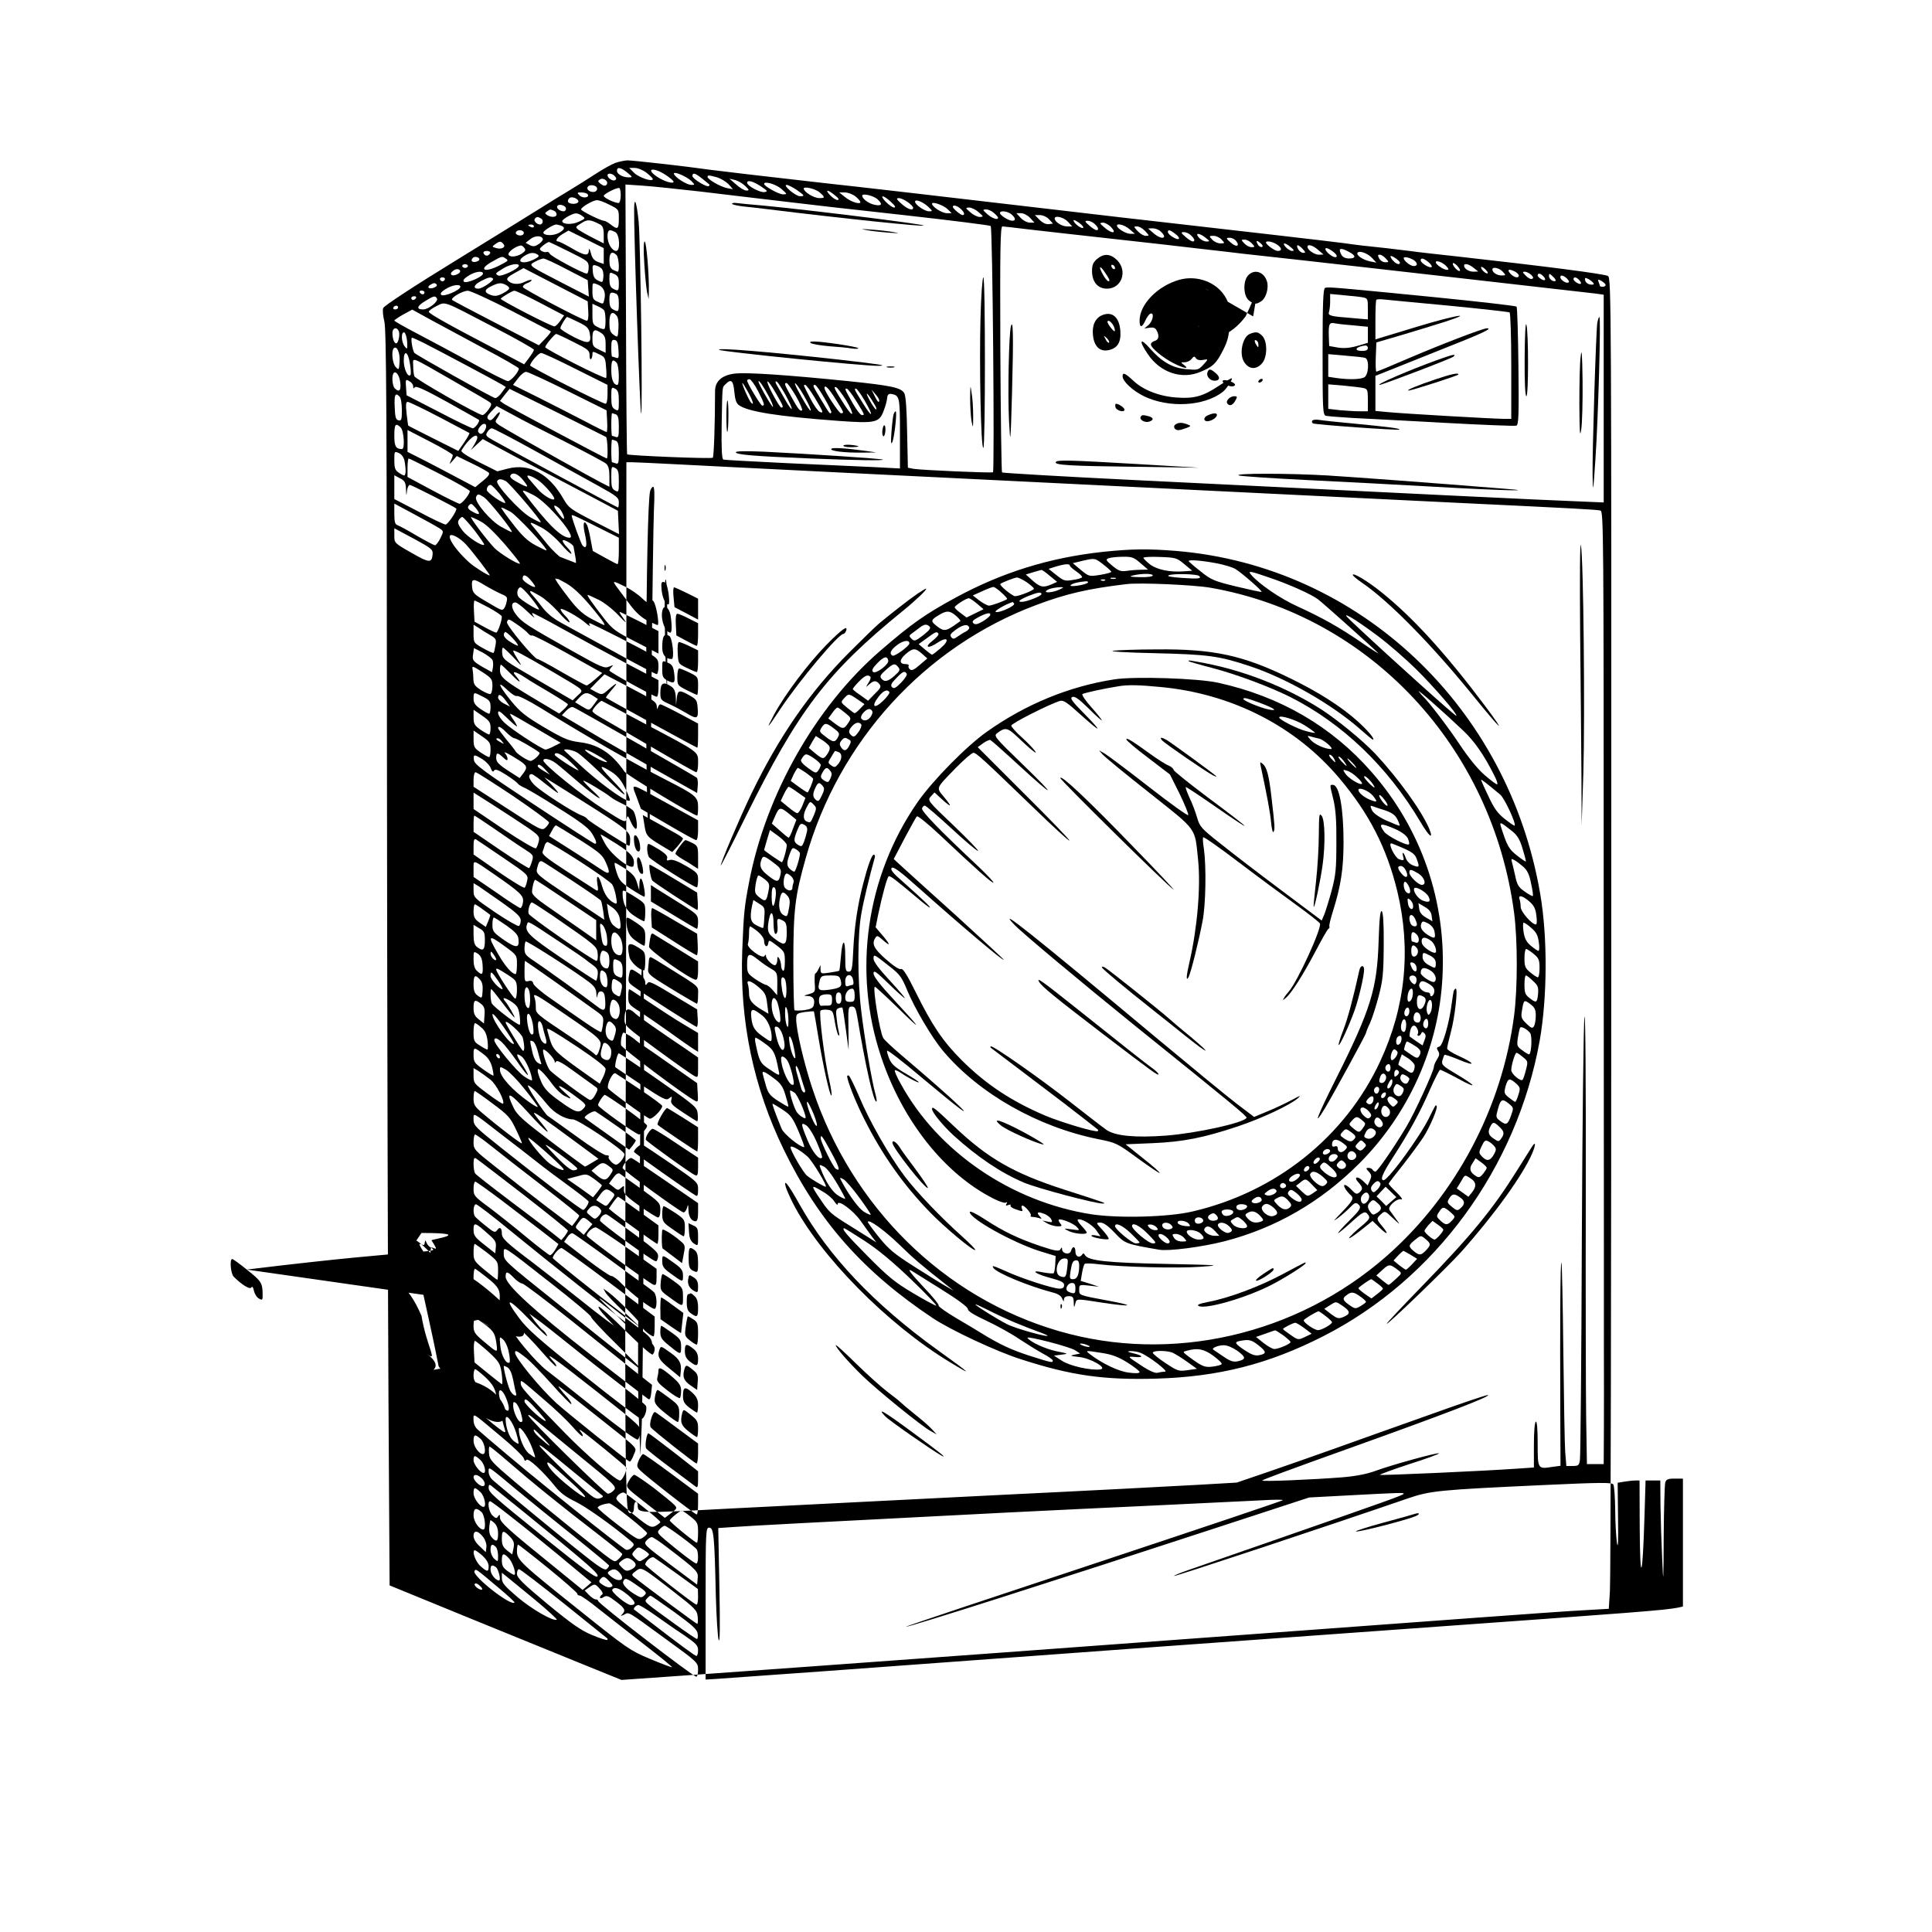 <svg version="1.0" xmlns="http://www.w3.org/2000/svg" width="1024pt" height="1024pt" viewBox="0 0 1024 1024"><g transform="translate(0,1024) scale(0.1,-0.1)" fill="#000" stroke="none"><path d="M3260 9376c-19-7-65-33-102-57s-1e2-64-140-88-107-65-148-91-245-152-453-280c-228-140-382-241-386-253-4-11-1-42 6-70 11-42 13-489 14-2392 1-1287 5-2783 8-3324l6-984 425-174c234-95 510-208 614-250l190-77 385 27c568 40 2294 166 4136 302 259 19 524 38 591 41l121 7 6 96c4 53 7 1640 7 3526 1 3278 0 3431-17 3442s-336 52-793 103c-102 11-219 24-260 30-41 5-97 12-125 15-106 11-152 16-220 26-67 9-587 69-940 109-93 10-366 42-605 70-599 70-1002 117-1215 140-344 39-530 61-6e2 70-133 19-410 50-440 50-16-1-46-7-65-14zm65-51c29-24 29-25 7-25-31 0-62 17-62 35 0 22 21 18 55-10zm102-1c18-14 33-29 33-33 0-17-74 8-99 33l-26 26h29c16 0 44-11 63-26zm101-11c23-15 42-31 42-36 0-14-51 2-87 26-65 44-21 53 45 10zm137-33c19-20 19-20-1-20-24 0-85 39-92 58-6 18 66-12 93-38zm-406 26c9-10 9-16 1-21-12-7-40 11-40 26 0 14 26 10 39-5zm463-13c18-15 35-28 37-30s2-6-2-9c-9-9-87 38-87 53 0 20 15 16 52-14zm79 7c19-6 46-22 60-36l24-27-32 6c-34 7-103 46-103 60 0 9 8 9 51-3zm-587-40c-7-7-16-5-30 5-16 13-17 16-4 24 19 13 50-13 34-29zm736-6c22-21 22-24 6-24-10 0-35 14-54 32l-36 31 29-7c17-4 41-18 55-32zm82-1c37-25 39-28 20-31-23-4-92 33-92 49 0 17 30 9 72-18zm108-13c33-29 34-30 9-30-21 0-99 43-99 55 0 17 61-1 90-25zm-975 0c0-8-7-16-15-17-22-4-44 13-35 26 10 17 50 9 50-9zm545-15c118-14 307-37 420-50 113-14 410-48 660-75 250-28 458-54 461-58 10-10 21-13e2 12-1305s-374 11-420 18l-31 6-4 187c-2 121-7 194-15 208-17 29-65 40-298 64-325 33-536 47-599 40-69-8-106-40-106-93 0-168-6-347-12-353-7-7-446 11-454 18-2 2-5 325-6 717l-3 713 90-6c50-3 187-18 305-31zm512 9c44-31 45-34 18-34-23 0-93 59-71 60 8 0 32-12 53-26zm-932-29c0-19-4-36-9-40-11-6-81 25-81 37 0 10 73 47 83 41 4-2 7-19 7-38zm1041 24c9-4 21-15 29-23 11-14 8-16-17-16-30 0-83 33-83 51 0 10 43 3 71-12zm94-24c20-16 25-24 14-25-8 0-26 11-39 25-30 32-14 32 25 0zm-1310 5c11-18-26-23-43-6-15 15-14 16 10 16 15 0 30-5 33-10zm1419-11c14-11 26-25 26-30 0-15-53 2-83 28l-29 23h30c16 0 41-9 56-21zm118-16c27-25 22-36-14-29-33 6-68 32-68 49 0 14 61 0 82-20zm-1587-14c-10-15-55-11-55 5 0 8 6 16 13 19 17 6 49-12 42-24zm1657 1c22-20 28-30 17-30-8 0-28 14-44 30-37 39-15 39 27 0zm89-1c16-11 29-25 29-30 0-18-30-8-62 21-27 24-29 29-15 30 11 0 32-9 48-21zm-1581-14c50-25 50-25 50-75 0-55-6-59-43-30-14 11-30 20-36 20-17 0-121 52-121 60 0 12 62 48 83 49 10 1 40-10 67-24zm1690-11c24-23 24-24 4-24-23 0-74 35-74 51s42-1 70-27zm104-14 20-20h-25c-26 0-79 34-79 50 0 14 63-8 84-30zm-2024 4c0-8-6-14-12-14-21 0-41 17-34 28 8 14 46 3 46-14zm2092-1c19-17 24-33 10-33-11 0-52 35-52 44 0 12 23 6 42-11zm95-18c27-23 27-24 6-25-12 0-35 11-50 25-27 23-27 24-6 25 12 0 35-11 50-25zm-2253 9c9-3 16-12 16-20 0-16-28-18-50-4-13 9-13 11 0 20 18 12 15 11 34 4zm2334-13c12-10 22-21 22-25 0-14-31-4-57 19s-26 24-7 25c12 0 31-8 42-19zm94-8c22-20 23-33 3-33-19 0-65 29-65 41 0 15 42 10 62-8zm-2277-7c19-13 18-15-17-31-34-17-88-15-88 3 0 10 52 40 71 41 8 1 24-5 34-13zm2375-11 23-25h-25c-13 0-35 11-48 25l-23 25h25c13 0 35-11 48-25zm1e2-7 21-23-22-3c-13-2-32 6-48 22l-26 26h27c15 0 37-10 48-22zm-2691 3c13-8 8-31-7-31-17 1-34 19-28 29 9 13 16 14 35 2zm2791-16 23-25h-28c-27 0-65 24-65 42s48 7 70-17zm-2479-15c14-8 19-21 19-55v-45l-57 29c-32 16-66 36-77 43-17 14-17 16 15 35 33 22 48 20 1e2-7zm2559-18c-12-4-50 26-50 40 0 5 14-2 31-14 16-12 25-24 19-26zm62 21c10-9 18-20 18-25 0-15-18-8-47 17-24 21-25 24-9 25 11 0 28-7 38-17zm88-18c32-34 2-35-37 0-26 22-26 24-7 25 11 0 31-11 44-25zm-3060 5c0-5-7-7-15-4-8 4-15 8-15 10s7 4 15 4 15-4 15-10zm144 4c24-9 19-22-15-40-30-15-79-13-79 4 0 9 51 41 67 42 6 0 18-3 27-6zm3013-19 28-24h-25c-23 0-70 29-70 43 0 15 42 3 67-19zm-542 0c66-8 266-30 445-50s397-44 485-55c88-10 185-21 215-25 105-11 486-54 575-64 50-6 351-40 670-76s599-68 623-71l42-6v-551-550l-167 7c-160 6-721 33-2307 111-390 19-712 38-715 41s-7 298-9 655c-2 527 0 649 11 649 7 0 66-7 132-15zm625-10c22-24 23-25 3-25-11 0-30 11-43 25-22 24-23 25-3 25 11 0 30-11 43-25zm82-2c10-9 18-20 18-25 0-16-29-8-57 17l-28 24 24 1c14 0 33-7 43-17zm-3377-2c3-5 1-13-5-16-15-9-43 3-35 15 8 13 32 13 40 1zm425-128v-42l-29 10c-22 8-32 20-39 47-7 25-10 30-11 15-1-32-22-29-92 12-33 19-64 35-70 35-19 0-8 21 22 39l32 19 93-46 94-47v-42zm61 127c24-13 28-1e2 5-1e2-22 0-46 40-46 77 0 35 9 40 41 23zm2969-10c14-10 22-22 18-26-9-8-58 22-58 36 0 15 12 12 40-10zm82-7c10-9 18-20 18-25 0-15-18-8-47 17-24 21-25 24-9 25 11 0 28-7 38-17zm78-13c24-19 24-20 4-20-11 0-29 9-39 20-24 27 1 27 35 0zm-3513-6c2-6-8-19-22-28-20-13-29-14-47-5l-22 12 24 19c24 20 61 21 67 2zm3598-4c18-19 17-20-7-20-14 0-33 9-43 20-18 19-17 20 7 20 14 0 33-9 43-20zm75-5c24-29 4-38-25-12-28 24-28 26-9 27 12 0 27-7 34-15zm85-15c18-19 17-20-2-20-11 0-28 9-38 20-18 19-17 20 2 20 11 0 28-9 38-20zm54-19c-6-2-15 3-20 10-15 24-10 29 11 11 12-10 16-18 9-21zm-4020 15c14-17-12-30-42-20-20 6-20 7-2 20 24 17 30 17 44 0zm350-41c97-48 101-51 101-82 0-18-4-33-10-33-20 0-191 92-196 105-3 8-11 12-17 9-7-2-19 1-27 6-13 9-11 13 10 30 14 11 28 19 31 17 4-1 52-24 108-52zm3749 39c27-18 29-34 4-34-16 0-62 34-62 45s37 4 58-11zm73-14c18-15 20-19 8-20-9 0-24 9-34 20-23 26-4 26 26 0zm-4062-4c9-10 6-17-13-30-27-17-62-21-70-7-8 13 35 46 65 50 4 1 12-5 18-13zm4126-6c16-18 16-20 2-20-9 0-21 9-27 20s-7 20-2 20 17-9 27-20zm82-5 28-24-24-1c-24 0-61 25-61 42 0 16 29 8 57-17zm85-14c25-21 11-34-17-15-29 19-42 46-17 37 9-4 24-13 34-22zm78 4c38-20 38-35 0-35-19 0-33 7-40 19-19 36-7 41 40 16zm-4552-7c-3-7-11-13-18-13s-15 6-17 13c-3 7 4 12 17 12s20-5 18-12zm4674-25 23-25-35 7c-37 8-73 33-65 45 9 14 53-2 77-27zm-4423 18c11-7 7-13-17-25-56-29-102-16-55 16 31 20 51 22 72 9zm419-3c12-12 17-88 6-88-3 0-14 5-25 10-14 8-19 21-19 50 0 41 14 52 38 28zm4077-18c18-19 17-20-3-20-12 0-26 9-32 20-8 16-8 20 3 20 8 0 22-9 32-20zm75-22c0-13-18-9-34 8-9 8-16 20-16 25 0 11 49-22 50-33zm-4879 17c0-5-9-11-21-13-20-3-27 8-13 22 10 9 34 3 34-9zm139 5c17-11 16-12-37-39-78-39-109-19-35 22 54 30 52 30 72 17zm4818-12c17-15 15-28-5-28-18 0-53 28-53 42 0 11 39 1 58-14zm-4493-46 110-57 3-43 3-44-140 72c-184 95-182 93-145 113 16 9 36 16 44 17 8 0 65-26 125-58zm4566 39c13-11 21-23 17-26-9-9-58 21-58 35 0 15 15 12 41-9zm95-22c14-15 14-19 3-19-18 0-59 28-59 40 0 13 37 0 56-21zm72-24c-7-8-38 23-38 38 0 6 10 2 22-10 12-13 19-25 16-28zm-5258 25c0-5-7-10-15-10s-15 5-15 10c0 6 7 10 15 10s15-4 15-10zm270 2c0-17-95-61-110-52-17 10-16 11 30 39 35 21 80 28 80 13zm440-17c6-8 10-27 8-44-3-29-4-30-28-18-19 9-26 22-28 49-3 32-1 36 17 31 11-3 25-11 31-18zm4621 5 24-19-25-1c-25 0-50 16-50 32 0 15 27 8 51-12zm74-28c-6-7-35 18-35 31 0 5 9 2 20-8s18-20 15-23zm-5455-2c-19-12-40-13-40 0 0 5 8 13 18 19 22 13 44-5 22-19zm688-199c2-30-1-51-7-51-19 0-335 167-339 178-2 7 9 17 24 22 15 6 24 13 21 16s-19-2-36-10c-32-17-72-13-90 8-8 10 1 19 37 39l47 26 170-88 170-88 3-52zm4847 209c18-19 17-20-6-20-25 0-49 16-49 32s37 8 55-12zm66 0c10-6 19-15 19-20 0-17-26-11-45 10-20 22-7 27 26 10zm-5471-10c0-17-89-55-101-43-7 7 0 16 23 31 35 23 78 29 78 12zm720-52c0-41-2-43-31-28-14 8-19 21-19 50 0 39 1 39 25 28 20-9 25-18 25-50zm4836 45c12-12 13-18 4-21-7-3-22 5-33 17-18 18-19 21-5 21 9 0 24-8 34-17zm62-5c19-19 14-30-8-18-11 6-20 15-20 20 0 14 14 12 28-2zm67-26c-9-9-35 8-35 24s2 16 20-1c11-10 18-20 15-23zm61 11c11-12 13-18 5-21-13-4-41 16-41 29 0 14 17 10 36-8zm-5948-4c-2-6-8-10-13-10s-11 4-13 10 4 11 13 11 15-5 13-11zm255 4c9-8-57-53-77-53-31 0-25 20 11 39 41 22 56 25 66 14zm5755-5c19-19 14-30-8-18-11 6-20 15-20 20 0 14 14 12 28-2zm78-19c4-7-2-9-17-7-13 2-25 11-27 21-3 16-1 17 17 8 11-6 23-16 27-22zm64-9c0-6-7-10-15-10s-15 2-15 4-3 12-7 21c-5 15-3 16 15 6 12-7 22-16 22-21zm-6195 1c6-11-33-26-43-16-4 3 0 10 8 15 19 12 27 12 35 1zm366-1c27-15 24-23-16-45-27-14-42-16-62-9-38 13-38 28-1 46 40 20 53 21 79 8zm493-1c27-13 38-42 29-77-6-26-5-25-38-10-21 9-25 18-25 55 0 48-1 47 34 32zm-734-9c0-18-89-55-101-43-7 7-1 16 23 31 35 22 78 28 78 12zm-190-30c0-5-4-10-9-10-6 0-13 5-16 10-3 6 1 10 9 10 9 0 16-4 16-10zm459-96c113-59 208-108 210-110 3-3-11-20-29-39l-34-35-225 116c-124 64-230 120-234 124-11 10 52 48 82 49 13 1 116-47 230-105zm155 40 126-66-21-29c-11-16-25-29-30-29-18 0-291 141-285 147 13 13 62 42 72 42 7 1 69-29 138-65zm4e2 50c11-4 16-19 16-50 0-48-2-49-31-34-14 8-19 21-19 50 0 40 5 45 34 34zm-1059-24c-3-5-10-10-16-10-5 0-9 5-9 10 0 6 7 10 16 10 8 0 12-4 9-10zm111-2c9-15-44-58-73-58-38 0-34 17 10 44 48 29 53 30 63 14zm303-153c116-60 211-114 211-119s-12-24-26-43l-26-34-151 80c-242 126-351 187-354 198-2 5 16 18 39 30 52 25 27 34 307-112zm583 90c9-12 10-89 2-98-4-3-19 0-35 9-27 13-29 19-29 69v55l28-13c15-6 30-16 34-22zm-1092 15c0-5-7-10-16-10-8 0-12 5-9 10 3 6 10 10 16 10 5 0 9-4 9-10zm457-218c101-53 183-101 183-105 0-18-42-67-58-67-9 0-93 42-186 94-94 51-226 122-293 157-68 35-123 67-123 70s21 17 47 32l48 26 1e2-55c55-30 182-98 282-152zm702 174c7-8 11-36 9-65-3-51-3-51-25-36-19 13-23 26-23 66 0 51 15 64 39 35zm-204-33c47-23 56-32 61-61 10-54-6-58-85-18-39 20-71 41-71 46 0 11 30 60 36 60 2 0 28-12 59-27zm-951-49c7-18-3-64-14-64s-20 26-20 56c0 27 24 33 34 8zm1074-10c17-12 22-25 22-59v-45l-35 17c-32 15-35 20-35 60 0 47 11 53 48 27zm-1030-45c2-41 1-43-13-25-19 24-20 79-2 74 6-3 13-24 15-49zm882-2c75-37 85-45 85-69-1-14 3-24 7-22 4 3 8 14 8 24 0 19 1 19 34 3 31-14 35-20 38-67 3-28 3-54 1-59-5-9-323 152-323 163s50 70 58 70c4 0 45-19 92-43zm-797-3c73-37 387-204 415-221l23-14-21-29c-12-17-27-30-35-30-12 0-410 223-428 239-10 10-22 81-13 81 4 0 30-12 59-26zm1035-38c3-42 1-48-13-42-9 3-19 6-21 6s-4 21-4 46c0 38 3 45 18 42 13-2 18-15 20-52zm-1160-61c-3-46-4-48-20-31-18 17-25 86-11 1e2 16 16 34-23 31-69zm55-14c5-29 6-56 2-59-13-14-35 33-35 76 0 61 23 50 33-17zm877-26 170-85v-50c0-28-4-50-10-50-17 0-4e2 194-4e2 203 0 15 44 66 58 66 7 1 89-37 182-84zm-640-68c96-55 181-104 187-110 10-7 8-16-8-38-11-16-25-29-32-29-21 0-355 190-361 206-3 9-6 33-6 55 0 47-26 57 220-84zm858 101c13-13 17-118 4-118-20 0-32 28-32 77 0 54 6 63 28 41zm-1146-108c4-41-7-51-30-28-13 13-17 70-5 81 13 13 31-15 35-53zm888-43 205-102 3-57c2-32 0-58-3-58s-56 26-118 59c-61 32-172 88-245 125l-133 66 27 35c14 19 34 35 43 34 9 0 108-46 221-102zm-820 25c0-12 3-13 8-5 6 10 53-12 173-78 90-50 165-93 167-94 8-7-20-45-32-45-7 0-89 39-182 88l-169 87-3 43c-3 41-2 43 17 32 12-6 21-18 21-28zm1828-25c34-67 37-77 22-77-8 0-80 119-80 133 0 4 6 7 13 7 6 0 27-28 45-63zm-126-3c4-41 10-61 24-71 47-35 206-60 531-84 194-14 214-9 237 55 9 22 17 52 18 66 2 19 8 24 23 22 43-8 45-16 45-210v-185l-132 7c-73 3-281 13-463 21-181 9-335 17-341 19-8 3-11 58-9 183 4 217 2 198 21 217 29 30 41 19 46-40zm184-27c14-27 23-51 21-53-5-5-77 122-77 134 1 12 30-31 56-81zm37 18c39-68 42-75 28-75-5 0-25 32-45 70-47 88-33 92 17 5zm52-11c20-37 34-68 31-71-2-3-17 17-32 44-15 26-33 58-40 70-16 26-18 37-5 29 5-4 26-36 46-72zm-201 20c26-47 35-77 17-58-11 10-52 104-46 104 2 0 15-21 29-46zm255-24c22-38 36-72 32-75-11-6-20 5-59 76-34 61-37 69-23 69 5 0 27-31 50-70zm47-6c20-36 34-67 31-70-4-5-37 48-72 115-30 59 3 23 41-45zm53-3c46-77 48-83 26-74-9 3-30 33-48 67-41 79-40 76-29 76 5 0 28-31 51-69zm51-2c23-39 39-73 36-76-8-8-7-9-55 70-44 73-46 77-31 77 5 0 28-32 50-71zm-1090-15c0-52-1-54-20-44-16 9-20 21-20 66 0 52 1 54 20 44 16-9 20-21 20-66zm1149 10c46-73 46-74 28-74-11 0-87 116-87 133 0 22 23-1 59-59zm54-3c47-78 44-106-5-30-54 84-63 102-47 97 7-2 30-33 52-67zm-1271-197c8-5 12-114 4-114-7 0-523 275-545 290l-21 15 25 32 26 32 252-125c138-69 255-128 259-130zm1324 194c48-78 49-78 32-78-7 0-29 28-48 62-44 78-44 78-32 78 5 0 27-28 48-62zm48-3c49-85 41-95-10-13-47 75-48 78-37 78 5 0 26-29 47-65zm50-17c10-15 14-28 9-28-4 0-21 24-36 53-28 52-6 33 27-25zm26 21c0-18-10-8-25 24l-16 32 21-24c11-13 20-27 20-32zm-2542 19c7-7 12-38 12-71 0-50-2-58-17-55s-19 16-21 71c-3 66 3 78 26 55zm211-109c86-45 158-83 159-84 2-2-10-24-27-49l-32-46-132 66c-73 37-133 67-133 68-1 0-5 29-9 64-5 47-4 62 6 62 7 0 82-36 168-81zm666-130c110-56 208-108 218-117 12-11 17-30 17-69v-53l-47 24c-49 25-375 207-496 278-65 38-67 40-52 61 24 35 16 45-10 12-19-23-27-27-37-17-9 9-6 18 16 41l28 29 82-44c44-25 171-90 281-145zm269 145c12-5 16-21 16-66 0-51-2-59-16-54-9 3-18 6-20 6s-4 27-4 60 2 60 4 60 11-3 20-6zm-693-83c-13-23-26-27-36-10-4 5 1 19 11 30 22 25 41 10 25-20zm-447 13c17-17 23-114 7-114-33 0-41 14-41 71 0 61 7 70 34 43zm718-127c123-68 271-150 331-183 96-53 107-62 107-86 0-16-2-28-4-28-4 0-586 313-663 357-38 21-41 26-30 43 6 11 17 20 24 20s112-55 235-123zm-442-19c0-5-5-19-11-31-9-20-8-20 11 2l21 24 80-39c44-21 85-44 90-50 6-7-5-22-32-43l-40-33-87 46c-48 26-129 68-179 94l-93 47v58 58l120-62c66-34 120-66 120-71zm130 92c0-6-8-23-17-38l-17-27 31 29 32 29 73-40c40-22 143-77 228-121 85-45 214-112 285-150l130-69 3-62 3-62-133 68c-124 64-134 71-161 118-77 135-181 191-297 161l-54-14-98 49c-67 34-97 54-92 62 36 60 84 98 84 67zm734-16c12-5 16-21 16-66 0-51-2-59-16-54-9 3-18 6-20 6s-4 27-4 60 2 60 4 60 11-3 20-6zm-1120-106c8-42 8-78-2-78-4 0-18 7-30 16-18 12-22 25-22 64 0 49 0 49 24 39 15-7 26-23 30-41zm187-70c88-45 159-86 159-91 0-16-41-67-54-67-6 0-71 32-144 71l-132 71v49c0 27 3 49 6 49 4 0 78-37 165-82zm1239 52c102-5 505-26 895-45 391-19 1214-60 1830-90s1260-62 1430-70c628-30 740-36 758-41 16-5 17-116 17-2142 1-1175 1-2227 1-2337 1-110 0-284 0-387l-1-188h-44-45l-4 243c-2 133-3 679-2 1212 1 584-2 948-7 915-5-30-11-563-14-1185-2-621-7-1145-10-1162-4-30-8-33-39-33h-33l-6 73c-3 39-7 281-10 536-3 254-7 466-10 469-6 5-8-292-6-820l1-257-45-6c-76-12-76-11-76 125 0 78-4 119-10 115s-10-56-10-125v-118l-87-6c-184-13-725-37-729-33-3 2 68 28 156 57 89 28 159 54 157 57-7 6-250-61-337-93-43-16-102-28-175-34-150-12-431-24-425-17 6 6 152 60 465 172 505 181 742 272 732 281-3 3-139-43-303-102-165-58-387-138-494-176s-271-96-365-128l-170-58-190-11c-104-6-597-32-1095-56-498-25-1123-57-1389-70-510-27-5e2-27-501 18 0 9-4 17-10 17-5 0-10-13-10-30 0-22-5-30-18-30-18 0-19 16-25 268-3 147-4 827-2 1512 3 685 5 1818 5 2518v1272h33c17 0 115-5 217-10zm-290-91c0-57-1-59-20-49-17 9-20 21-20 71 0 57 1 59 20 49 17-9 20-21 20-71zm-507 6c31-39 29-42-16-19-44 23-58 35-51 45 11 19 40 8 67-26zm-621-48c1-37 2-38 5-9 2 17 9 32 15 32 9 0 235-115 246-125 8-7-44-85-56-85-8 0-72 30-143 68l-129 67v63 63l30-16c26-13 30-22 32-58zm694 52c35-21 1e2-96 91-105s-61 23-86 53c-13 15-33 38-44 51-26 28-6 29 39 1zm-165-9c21-12 191-211 185-218-3-2-29 11-58 28-57 35-183 173-173 190 8 13 21 13 46 0zm-35-65c20-25 35-48 32-50-8-8-98 54-98 68 0 15 9 27 21 27 4 0 24-20 45-45zm182-9c74-38 233-226 191-226-44 0-116 71-242 238-14 18-2 15 51-12zm-262-12c26-18 159-184 146-184-4 0-29 13-56 28-56 31-142 132-133 157 8 19 12 19 43-1zm-237-164c23-15 23-16 5-53-10-20-23-37-28-37-6 0-49 23-96 50-47 28-93 53-102 56-14 4-18 17-18 60v55l108-58c60-32 119-65 131-73zm192 108c27-33 23-41-11-23-30 15-36 26-23 38 10 10 13 9 34-15zm441 0c15-12 35-58 25-58-3 0-17 16-31 35-27 35-24 46 6 23zm-257-20c33-18 2e2-197 191-205-1-2-27 11-58 27-41 22-72 51-121 115-37 47-64 85-60 85 5 0 26-10 48-22zm455-78 120-60v-70c0-39-3-70-7-70-3 0-34 16-68 35l-63 35-12 63c-6 35-15 70-20 77-17 28-22 1-9-54 12-57 8-79-13-58-8 8-57 142-58 160 0 6 19-2 130-58zm-645-21c30-40 54-74 51-76-10-10-86 39-114 74-23 30-28 43-21 56 6 9 14 17 19 17s34-32 65-71zm33 47c28-14 74-59 128-121 46-54 82-1e2 80-102-8-8-112 57-137 84-47 51-131 163-122 163 4-1 27-11 51-24zm322-32c28-15 72-52 101-85 28-33 54-57 57-54s-7 19-23 35-26 33-22 36c7 7 57-22 57-34 1-4 5-26 9-50 5-23 5-45 1-47-19-12-1e2 50-150 112-30 38-63 78-74 91-25 29-17 28 44-4zm-577-141c-4-48-17-48-112 7-90 51-91 52-91 91v39l103-55c92-50 102-57 1e2-82zm178 50c36-39 130-163 125-163-11 0-84 46-109 69-94 85-139 173-70 137 16-8 40-27 54-43zm249 32c37-19 69-49 125-120 41-51 75-97 75-1e2.0-13-98 50-130 85-46 49-133 160-125 160 3 0 28-11 55-25zm-304-92c-7-8-66 30-66 42 0 26 16 24 42-6 16-18 26-34 24-36zm164 19c47-27 1e2-80 178-180 19-23 30-42 25-42-4 0-35 15-68 33-45 24-74 50-118 107-61 79-81 110-72 110 3 0 28-13 55-28zm-429-12c27-16 65-36 85-45 32-13 35-18 29-42-3-16-10-32-15-37-10-10-12-9-1e2 43-59 35-65 42-68 75-4 44 6 45 69 6zm742-6c29-14 70-42 91-63 23-21 36-29 33-18-7 20 3 22 25 5 15-12 35-128 23-128-3 0-27 11-54 24-31 16-62 44-91 83-24 32-55 73-68 91-29 39-26 39 41 6zm230-33c4-30 5-56 2-59-12-13-33 26-38 71-4 40-2 48 12 45 11-2 18-20 24-57zm-728-27c25-31 44-59 42-61-7-6-99 51-110 68-11 18-3 49 12 49 6 0 31-25 56-56zm825 26 60-30v-56-55l-62 33-63 33-5 53c-3 28-2 52 3 52 4 0 34-14 67-30zm-779-15c24-13 68-52 98-85 29-34 56-59 59-55 3 3-7 19-23 35s-26 32-23 35c7 7 97-43 132-74 16-14 26-20 22-13-4 6-5 12-1 12 9 0 286-140 326-166 35-22 39-29 39-64 0-22-4-40-10-40-5 0-106 52-222 117-117 64-243 133-280 153-46 25-79 52-105 86-20 27-43 55-50 62-13 13-17 22-9 22 2 0 23-11 47-25zm312-21c29-14 76-51 106-83 39-41 46-46 27-18-15 20-25 37-22 37s50-23 106-51l1e2-51v-59-60l-118 61c-106 54-124 66-168 122-63 81-96 128-89 128 3 0 29-12 58-26zm-583-41c38-21 70-42 70-48 0-23-22-85-30-85-5 0-33 13-62 29l-53 29-3 56c-2 31 0 56 3 56s37-17 75-37zm204-20c28-27 44-40 37-30-8 9-12 19-10 21s76-37 164-86 238-130 333-180l172-90v-44c0-24-4-44-9-44-14 0-251 131-251 139 0 4 6 13 13 20 10 10 7 10-14 1-25-11-40-5-2e2 85-233 131-263 150-294 191-26 34-28 64-3 64 7 0 35-21 62-47zm760-21c8-51 8-92-1-92-30 1-56 82-40 124 10 26 34 7 41-32zm96-17 50-25v-60c0-33-3-60-7-60-5 0-30 13-58 28l-50 27-3 58c-2 36 1 57 8 57 6 0 33-11 60-25zm-906-34c23-16 48-36 55-45s17-14 21-11c5 3 90-41 190-97l182-102-37-33c-21-18-41-33-46-33s-64 32-130 70c-67 39-125 70-130 70-17 0-168 181-162 196 7 19 8 19 57-15zm-146-54c31-18 34-23 28-55-3-19-7-37-10-39-2-3-27 8-55 24-50 28-51 29-51 77v48l27-17c14-10 42-27 61-38zm147-56c-2-2-20 7-39 19-34 21-44 39-29 53 6 7 74-65 68-72zm803 51c16-11 28-122 12-122-32 0-50 22-50 60 0 62 10 79 38 62zm107-54 45-22v-58c0-32-3-58-7-57-5 0-28 10-53 22-45 22-45 22-48 80-2 34 1 57 7 57s31-10 56-22zm-1044-75c3-9 4-27 1-40l-4-23-47 26c-56 33-59 37-53 73l4 29 47-24c25-14 49-32 52-41zm111 15c46-50 47-50 24-13-14 22-26 43-26 48 0 9 47-16 220-117 165-98 155-88 122-119l-27-26-185 108c-174 101-185 109-188 139-2 18 0 32 4 32s29-24 56-52zm821-29c19-8 26-21 30-52 7-54 2-60-34-42-25 14-29 21-29 60 0 50-1 49 33 34zm-832-61c45-47 60-51 21-5-23 27 3 21 51-11 23-16 84-52 135-82 50-30 92-57 92-60 0-4-10-16-23-28l-23-21-134 80c-159 95-180 113-180 151 0 15 2 28 5 28s28-24 56-52zm-150 10c44-29 49-36 49-70 0-20-4-39-10-43-5-3-27 6-50 20-33 21-40 31-41 58 0 17-2 40-4 50-4 23-2 22 56-15zm1094 0c44-22 45-23 45-70 0-26-2-48-5-48s-28 11-55 25c-49 25-50 26-50 70 0 25 4 45 10 45 5 0 30-10 55-22zm-174-178c1-17 3-19 6-7 2 9 9 17 13 17 5 0 52-23 105-51l95-51v-64c0-35-2-64-4-64-5 0-478 259-484 265-2 2 11 19 28 39 39 44 33 46-14 5-34-30-35-30-67-14l-31 17 38 39 38 38 138-72c119-62 138-75 139-97zm-742 54c6 4 62-24 124-62 264-163 495-295 674-386 152-78 163-87 163-142 0-24-2-44-5-44-18 0-373 215-385 233-66 96-138 144-237 156-61 8-85 18-189 79-101 60-128 82-176 141-66 81-77 113-19 57 22-21 44-35 50-32zm819 50c16-11 22-26 24-57l1-42 4 38c5 43 14 45 68 14 37-21 40-26 43-70 4-55-4-58-63-22-22 13-61 34-87 46-45 20-48 24-48 59 0 54 16 63 58 34zm-998-54c35-18 40-25 40-55 0-19-3-35-8-35-4 0-24 11-45 25-29 20-37 32-37 55 0 36 0 36 50 10zm585 4 24-16-21-29c-26-35-24-34-67-8l-33 20 23 25c26 28 41 30 74 8zm-464-25 22-31-32 16c-17 9-31 23-31 31 0 24 17 17 41-16zm739-123c291-154 280-145 280-207 0-27-4-49-10-49-5 0-114 62-242 137s-250 146-270 157c-21 12-38 25-38 30 0 12 42 57 50 54 3-2 107-56 230-122zm-52-97c174-99 321-184 325-188 5-5 7-25 5-45l-3-36-215 121c-118 67-280 159-358 206l-144 85 23 24c13 14 29 22 36 19 8-2 156-86 331-186zm-768 76c0-19-3-35-8-35-4 0-24 11-45 25-32 23-37 31-37 66v40l45-31c39-27 45-36 45-65zm140 9c0 4-9 21-21 37-11 16-18 29-14 29 3 0 64-35 136-77l131-77-34-17c-18-10-39-18-46-19-17 0-179 105-219 143-18 17-33 40-33 51 0 16 9 11 50-29 28-27 50-46 50-41zm-55-34c16-16 35-30 42-30 11 0 113-59 132-76 8-7-32-44-47-44s-75 39-80 52c-2 4-23 32-48 61-24 30-44 57-44 61 0 14 18 4 45-24zm-85-90c0-22-3-40-8-40-4 0-24 11-45 25-34 23-37 30-37 71v45l45-31c41-28 45-35 45-70zm61 43c13-15 12-15-8-4-24 12-29 21-14 21 5 0 15-7 22-17zm402-61c15-10 60-50 1e2-88 124-118 147-138 147-130 0 4-30 39-67 77-72 74-72 85-2 41 32-21 52-45 72-86 16-31 27-60 25-65-6-18-129 67-238 164-60 55-110 1e2-110 102 0 10 50 0 73-15zm105-13c30-17 52-33 49-35-6-6-72 27-102 50-34 26-3 18 53-15zm-415-27c42-28 44-37 19-70l-18-23-62 40c-49 32-62 46-62 66 0 31 7 31 37 3 17-16 23-18 23-7 0 8-6 21-12 28-17 17 19-1 75-37zm270-7c27-25 46-45 43-45-12 0-126 75-126 82 0 21 40 3 83-37zm-466 14c19-12 39-33 44-47 7-19 12-23 18-13 6 9 21 4 64-23 31-20 59-41 62-47 4-5 18-14 32-20 14-5 95-53 180-107 114-71 162-107 179-134 24-38 30-58 17-57-5 0-150 94-323 208-268 177-315 212-318 235-4 32 1 32 45 5zm389-21c16-12 73-60 127-107 99-85 146-109 61-32-25 24-44 44-42 46 4 4 121-66 145-87 10-8 39-25 66-37 26-13 51-30 56-39 15-30 23-92 11-92-6 0-18 17-27 38-15 34-17 35-22 15-6-22-12-19-125 53-110 70-316 236-316 256 0 16 37 8 66-14zm-55-35 24-26-32 19c-18 10-33 22-33 26 0 15 17 8 41-19zm-170-140c104-71 189-133 189-139s-9-19-19-28c-18-17-26-13-2e2 1e2l-181 117v38c0 22 5 39 11 39 5 0 95-57 2e2-127zm168 67c34-27 65-50 69-50 3 0-12 19-33 42l-40 41 35-21c419-262 420-263 420-311 0-17-2-31-5-31-10 0-215 131-221 141-3 6-17 15-31 20-48 18-218 128-252 163-29 30-35 56-12 56 4 0 36-22 70-50zm653-108 158-87v-52c0-29-4-53-10-53-5 0-73 37-151 83l-142 83-23 63c-29 77-42 79 168-37zm-826-72c141-92 145-96 140-125-4-16-10-33-15-38s-77 37-170 99l-161 109v43 44l30-19c17-10 96-61 176-113zm-94-61c57-39 126-87 155-105 50-32 52-34 43-65-5-17-12-34-15-37s-70 39-150 93l-145 99v43c0 24 2 43 4 43 3 0 51-32 108-71zm960-23c21-12 38-24 38-28s-13-22-28-40l-29-31-60 36c-76 46-79 51-88 111l-8 49 69-38c38-21 86-48 106-59zm-508-35c105-67 120-80 137-119 26-59 21-68-21-40-19 13-90 59-157 102l-123 78 16 29c8 17 18 29 22 27s61-36 126-77zm196-22c78-50 97-74 88-114-6-30-114 52-149 113-16 28-27 52-25 52 3 0 42-23 86-51zm122-4c3-23 0-35-8-35-13 0-24 31-24 69 0 37 27 8 32-34zm-724-69c130-88 133-91 126-121-3-16-9-33-13-37s-66 34-139 84l-132 92v44c0 32 3 41 13 36 6-4 72-48 145-98zm1002 79c28-15 30-19 30-76v-61l-27 17c-14 10-41 26-60 37-18 11-33 23-33 26 0 11 45 72 53 72 4 0 21-7 37-15zm-598-97c88-57 166-112 173-123s16-40 20-63c7-41 6-43-12-34-29 16-49 44-62 89-16 58-33 66-25 12 6-34 5-41-7-34-8 5-76 49-152 98-107 69-137 93-131 106 3 9 9 24 11 34 3 9 10 17 15 17 6 0 83-46 170-102zm422 62c33-21 46-35 42-46-4-12-1-14 14-9 14 4 42-6 85-31 62-36 65-40 65-76 0-21-3-38-7-38-16 0-245 145-254 161-11 22-12 69-1 69 4 0 30-14 56-30zm-88-94c5-30 4-38-7-34-8 3-17 21-20 41-11 66 14 59 27-7zm-791-34c145-1e2 162-117 157-151-2-17-9-31-14-31s-63 37-128 83l-120 82v43c0 49-8 52 105-26zm418-37c81-53 149-101 152-105 3-5 8-29 12-55l6-47-182 121c-174 116-181 123-175 149 9 37 14 44 28 39 7-3 78-49 159-102zm282 63c38-26 52-42 61-73l12-40 1 35c1 20 5 30 10 25 11-12 25-95 16-95-4 0-35 18-69 40-55 35-64 47-78 90-9 28-13 50-9 50 3 0 29-15 56-32zm257-52 123-74 3-46c2-25 1-46-2-46-9 0-233 147-239 156-9 15-20 84-13 84 3 0 61-33 128-74zm-572-113 160-107v-54-53l-87 61c-49 34-125 87-170 118-57 39-83 63-83 77 0 24 11 65 17 65 2 0 76-48 163-107zm-337-15c76-54 97-74 97-93 0-13-4-27-10-30-5-3-61 29-125 72-113 77-115 79-115 117v38l28-17c15-10 71-49 125-87zm941-3c93-58 95-61 96-97 0-21-3-38-6-38-4 0-60 33-125 73l-119 72v43 44l29-19c16-10 72-45 125-78zm-184-47c0-27-3-48-6-48-4 0-27 12-51 28-43 27-63 64-63 120 0 21 2 21 60-15 60-38 60-38 60-85zm-494-16c236-163 239-165 242-205 2-20-1-37-6-37-17 0-355 234-360 250-6 16 7 60 17 60 4 0 52-31 107-68zm-367 31c20-14 37-27 39-29 2-1-3-16-10-33l-13-31-32 22c-27 19-33 30-33 61 0 20 3 37 7 37 3 0 22-12 42-27zm725-44c12-63 5-73-32-41-13 10-23 35-28 66l-7 49 30-21c18-13 33-34 37-53zm296-18 115-67 3-57c2-31-1-57-5-57s-60 33-123 74l-115 73-3 52c-2 28 1 51 5 51 4-1 60-31 123-69zm-895-24c46-33 61-49 63-71 6-49-11-50-77-5-57 40-61 46-61 81 0 21 3 38 8 38 4-1 34-20 67-43zm691 13c41-29 44-34 44-75 0-25-2-45-5-45s-23 11-44 26c-37 24-50 54-51 112 0 18 6 15 56-18zm-401-105c66-44 122-82 125-85s20-16 38-29c27-19 33-29 30-55-2-17-6-31-9-31s-86 54-183 120c-174 118-197 141-182 180 6 17-4 23 181-1e2zm242 31c4-29 2-46-5-46-16 0-20 11-28 71-6 51-5 53 11 38 9-10 20-38 22-63zm-647-18c0-51-10-59-42-34-13 10-18 27-18 65v52l30-18c27-15 30-23 30-65zm714 20c21-29 21-98 2-98-28 0-46 30-46 76 0 50 18 59 44 22zm314-68 102-63v-48c0-33-4-49-12-49-28 1-248 156-248 175 0 7 3 27 6 44 6 30 8 31 28 17 12-7 68-42 124-76zm-919 15c61-45 61-45 61-95 0-27-3-50-7-50-20 1-55 41-92 105-60 103-55 108 38 40zm444-188c28-22 37-36 38-60 1-25 3-27 6-9 3 15 10 22 21 20 13-2 18-16 20-51 3-53-6-58-46-26-58 45-286 209-332 239-43 28-50 37-50 64 0 18 3 35 6 39 6 5 264-160 337-216zm263 182c31-19 34-25 34-70 0-27-3-49-6-49-24 0-72 44-78 71-15 74-6 83 50 48zm-156-69c0-26-5-40-13-40-30 0-47 43-31 84 5 12 10 13 25 5 14-7 19-21 19-49zm-672-24c3-50-2-55-30-29-12 11-18 30-18 61 0 44 0 44 23 30 16-12 23-27 25-62zm72 31c0-5-7-4-15 3s-15 20-15 29c1 13 3 13 15-3 8-11 15-24 15-29zm905-38c183-115 165-98 165-152 0-27-3-46-7-44-27 14-148 86-199 119-48 30-61 44-59 61 1 12 3 32 4 45 0 12 4 22 9 22 4 0 43-23 87-51zm-254 31c14-8 19-21 19-50 0-43-2-45-31-30-14 8-19 21-19 50 0 43 2 45 31 30zm-330-117c91-65 184-131 207-148 40-28 42-33 38-68-2-21-7-41-9-44-3-3-43 21-89 53-46 31-124 86-174 121-51 34-94 72-97 82-3 14-11 18-26 14-20-5-21-1-21 51 0 31 1 56 3 56 1 0 77-53 168-117zm-258 42c44-29 46-32 47-77 0-27-4-48-9-48-10 0-101 140-101 154 0 10 7 7 63-29zm7e2 3c15-11 27-29 27-41 0-17 2-19 10-7 10 16 22 10 180-86l85-51 3-47c2-25-1-46-5-46-8 0-283 176-337 216-26 19-28 25-22 58 7 39 8 39 59 4zm-185 10c13-13 17-78 4-78-18 0-32 26-32 57 0 35 8 41 28 21zm-568-43c17-25 27-45 23-45-17 0-63 52-63 70 0 29 5 25 40-25zm-96 6c12-13 16-32 14-60-3-41-3-41-25-26-18 13-23 26-23 61 0 48 8 54 34 25zm750-55c-8-40-8-40-33-24-15 9-20 22-19 43 2 43 6 47 34 28 21-13 24-21 18-47zm-490-2c9-24 7-94-3-94-13 0-21 27-21 71 0 40 13 52 24 23zm-139-69c31-41 59-75 62-75 5 0-34 68-49 85-20 23-5 23 31 0 33-22 39-33 45-72 3-25 4-48 1-51-7-7-142 96-149 114s-8 74-2 74c3 0 30-34 61-75zm782 2c60-40 141-93 181-116l72-43v-50-50l-27 17c-16 10-73 50-128 90-55 39-126 88-157 108-55 35-58 39-58 77 0 22 2 40 5 40s53-33 112-73zm-449-62c187-128 194-135 182-175-11-39-19-48-28-34-4 5-56 43-117 84-2e2 134-195 130-195 166 0 18-3 40-7 50-10 27 8 17 165-91zm282 51c12-32 1-78-18-74-24 5-35 32-28 71 5 27 11 35 22 30 9-3 19-15 24-27zm-730 6c17-14 21-26 18-61l-3-43-27 22c-22 17-28 30-28 61 0 43 7 47 40 21zm822-55c12-12 125-91 266-186l62-43v-54c0-54 0-55-23-42-13 7-101 69-195 138-159 116-172 127-172 157 0 63 18 72 62 30zm-648-156c-14-15-114 120-114 155 0 11 25-17 59-66 33-47 57-87 55-89zm1e2 105c4-26 5-50 2-53-12-12-24 12-31 61-9 65 16 59 29-8zm-53-74c10-41 10-74 0-68-9 6-91 141-91 150 0 18 86-59 91-82zm105 61c3-16 10-41 15-57 11-35 4-45-16-25-19 18-32 109-17 109 7 0 14-12 18-27zm377 9c13-15 15-25 6-55-9-33-12-35-29-24-20 12-26 49-14 81 8 21 17 20 37-2zm-702-15c20-16 28-35 33-69 3-27 3-48-1-48-3 0-21 9-39 21-31 19-34 25-34 70 0 27 3 49 8 49 4 0 19-10 33-23zm511-104c97-65 147-104 148-116 0-10-7-31-16-48l-15-30-67 47c-165 117-180 131-197 186-8 28-15 53-15 55 0 10 30-7 162-94zm276 60c15-10 29-20 32-24 3-3 23-18 45-32 22-15 58-39 80-55s76-53 120-84l80-56 3-51c3-48 2-51-15-42-61 33-388 279-391 294-4 21 5 67 14 67 2 0 17-8 32-17zm-677-35c14-13 49-58 79-1e2 58-85 80-1e2 31-22-38 58-39 71-6 47 21-15 55-93 55-125 0-5-19 4-41 19-40 26-159 171-159 192 0 17 15 13 41-11zm188-42c6-24 14-51 17-61 6-15 4-16-14-6-13 7-24 28-31 61-14 63-14 60 3 54 8-3 19-25 25-48zm391-6c0-40-14-54-39-41-21 11-22 26-5 79 7 22 44-10 44-38zm-674-17c21-16 35-38 42-65 6-24 9-44 7-46-1-2-26 13-54 33-47 34-51 40-51 77 0 43 1 43 56 1zm349 1c14-15 25-32 25-38 0-7 3-7 8 1s36-9 97-54c50-36 98-71 108-78 18-12 18-15 2-45-10-19-22-30-30-26-20 7-198 140-211 157-18 23-44 109-33 109 6 0 21-12 34-26zm-265-15c0-6-4-7-10-4-5 3-10 11-10 16 0 6 5 7 10 4 6-3 10-11 10-16zm841-121c199-139 204-144 207-180 2-21 1-38-3-38-3 0-36 21-74 46-58 38-68 49-63 67 5 20 4 21-12 8-15-12-31-4-149 74-73 49-133 89-135 91-6 4 10 74 18 74 4 0 99-64 211-142zm-710-48c38-47 69-89 69-93 0-5-21 7-46 25-89 63-154 135-154 170 0 19 1 19 32 1 17-10 62-56 99-103zm-181 50c31-25 78-115 66-127-2-3-38 21-80 52-73 54-76 57-76 97v40l28-17c15-10 43-30 62-45zm327-23c19-26 48-54 64-62 42-22 43-18 4 16-59 52-31 45 45-11 68-50 70-53 54-71-25-28-42-24-125 36-58 41-81 64-98 99-11 25-21 53-21 62 0 15 2 15 21-2 11-10 37-40 56-67zm466-29c64-43 117-82 117-87 0-19-53-72-67-67-25 10-215 149-220 161-8 21 25 87 39 79 7-4 66-43 131-86zm-551-12c18-19 46-51 62-71 33-41 92-75 132-75 29 0 274-165 274-185 0-17-30-55-44-55-17 0-48 35-39 43 3 4-3 7-14 7-12 0-83 45-159 101-77 55-144 104-150 107-17 11-116 162-105 162 5 0 25-15 43-34zm-230-63c81-60 93-73 123-137 19-39 33-72 31-73-4-4-128 91-203 155-47 39-53 49-53 83 0 22 3 39 6 39 4 0 47-30 96-67zm193-53c86-95 133-132 66-51-23 27-41 52-41 55 0 7 50-27 219-152l123-91-33-20c-19-12-36-21-39-21-3 1-84 60-180 133-145 110-179 140-197 177-47 97-25 88 82-30zm516 24c60-43 109-82 109-87 0-14-30-47-43-47-15 0-217 144-217 155 0 12 28 55 36 55 3 0 55-34 115-76zm299-45 80-51v-64c0-35-2-64-5-64-5 0-192 126-209 141-8 7 39 89 50 89 2 0 39-23 84-51zm-351-44c55-38 1e2-73 101-76 0-4-8-16-17-28l-18-22-115 82c-63 45-117 83-120 86-9 8 44 41 56 35 7-4 58-38 113-77zm-615-42c67-51 153-118 191-148 39-31 116-89 173-130 56-41 102-77 102-81 0-12-21-44-29-44-11 0-231 167-428 324-141 112-153 123-153 154 0 40-11 45 144-75zm931-50 115-76v-50c0-40-3-48-15-43-20 7-253 175-261 187-7 12 22 59 36 59 6 0 62-34 125-77zm-974-20c47-38 169-133 272-212s187-147 187-151-9-18-19-31l-19-24-144 109c-78 60-196 152-260 203-115 91-118 94-118 133 0 22 4 40 8 40 5 0 47-30 93-67zm375-115c11-17-38 2-74 29s-112 119-112 135c0 10 173-143 186-164zm74 1c0-5-9-9-21-9-19 0-67 44-144 130-11 13 22-7 73-45 50-37 92-71 92-76zm498 25c141-97 142-98 142-136 0-29-3-37-12-32-48 29-328 227-328 232 0 12 34 42 44 39 6-3 75-49 154-103zm-785-162c130-101 237-187 237-192 0-4-8-17-17-29l-18-21-45 36c-25 20-126 97-225 171-99 75-183 140-187 147-4 6-8 28-8 49 0 29 3 36 13 30 7-4 120-91 250-191zm757 71 170-117v-48c0-33-4-48-13-48-22 0-37 23-38 60-1 31-2 32-8 10-4-14-13-24-19-23-19 4-322 225-322 235 0 18 35 57 47 53 7-2 89-57 183-122zm-301 78c23-17 23-19 6-44-21-33-36-34-72-3l-28 24 25 21c31 25 39 25 69 2zm169-119c99-72 102-75 102-113 0-25-5-39-12-39s-51 28-98 61c-71 51-85 66-83 86 2 23 1 24-15 10-15-14-19-14-40 4l-24 19 22 30c13 19 26 27 34 23 7-5 58-41 114-81zm-247 51c21-16 39-30 39-33s-11-18-23-34l-24-29-68 49-69 48 45 12c61 17 56 17 1e2-13zm-490-114c74-56 171-131 217-166l82-64-17-30c-10-16-22-29-28-29-5 0-62 44-125 96-63 53-152 123-197 157-79 58-83 63-83 99 0 21 4 38 9 38s69-46 142-101zm582 46c18-13 18-15-4-44-27-36-23-35-54-15l-25 16 21 29c23 32 35 35 62 14zm142-101 105-76v-49c0-27-3-49-6-49-6 0-186 129-233 167l-24 20 22 32c12 17 24 31 27 31 2 0 51-34 109-76zm-680-104c189-155 568-455 688-544 57-44 77-64 77-82 0-12-5-26-11-30-7-4-67 50-145 127-73 73-137 130-141 126s13-28 38-54l44-47-40 29c-22 16-94 72-160 125s-169 133-230 180c-143 108-165 129-165 155 0 30-11 38-25 18-11-15-17-13-61 23-27 21-52 44-56 49-13 17-9 65 5 65 6 0 89-63 182-140zm481 109c3-6-2-20-13-31-19-19-20-19-44 1-23 19-23 19-5 40 19 21 45 16 62-10zm392-14c50-34 52-37 52-80 0-25-3-45-6-45s-30 17-59 38c-51 35-54 40-55 80 0 23 3 42 8 42 4 0 31-16 60-35zm-219-111c116-86 132-1e2 129-123-2-14-7-25-13-23-24 6-295 204-295 216 0 17 22 37 36 32 6-2 70-48 143-102zm-240 69 21-18-23-28-23-29-23 20c-24 19-24 19-5 45 23 31 26 32 53 10zm-531-71c37-32 43-42 40-70l-3-32-57 45c-51 40-58 50-58 80 0 42 8 40 78-23zm1112-15c0-49 0-49-22-35-17 12-24 27-26 62l-3 46 25-12c23-10 26-17 26-61zm-372-61 152-108v-45c0-38-3-44-17-39-27 11-352 250-353 260 0 17 34 47 50 43 8-2 84-52 168-111zm274 43c30-24 31-27 22-73l-9-48-50 38c-27 20-52 39-53 40-4 3-6 56-3 87 1 17 2 17 32 0 17-10 44-29 61-44zm-385-91c92-68 184-135 203-148s41-30 48-38c14-18 16-78 3-86-11-7-122 78-176 133-21 23-46 41-55 41-8 0-68 41-132 90l-118 91 17 25c9 14 22 23 29 20s88-60 181-128zm-636 26c58-46 59-48 59-95 0-27-2-49-4-49-3 0-32 23-65 50-58 48-61 53-61 95 0 25 3 45 6 45s32-21 65-46zm339-162c118-92 214-173 213-179s60-72 137-147c76-75 137-136 134-136-6 0-68 49-439 346-298 238-295 235-295 274 0 40-11 47 250-158zm310 3 240-180v-52c0-29-3-53-6-53-14 0-64 42-59 50 6 9-131 148-179 183l-28 20 11-20c6-12 50-58 98-103l88-83-90 69c-144 109-375 294-375 299 0 16 35 55 47 53 7-2 121-84 253-183zm453 171c12-10 17-27 17-65 0-55-1-56-31-41-15 9-19 22-19 65 0 58 4 63 33 41zm-105-71c34-25 42-36 42-63 0-37 1-37-68 13-34 25-42 36-42 63 0 37-1 37 68-13zm-995-75c60-47 70-67 65-119l-3-32-67 56c-66 54-68 57-68 101 0 25 4 44 8 42 4-1 34-23 65-48zm141 0c16-17 36-30 44-30s123-87 256-193c132-106 284-227 336-269l96-75-4-41c-3-30-8-40-16-34-7 4-142 108-302 232-306 238-454 374-454 416 0 31 9 30 44-6zm846-16c48-35 50-37 50-86 0-55 3-55-73 0-46 33-48 36-45 78 2 24 6 44 10 44 5 0 30-16 58-36zm130-31c0-30-2-33-20-23-26 14-38 37-32 65 4 23 5 23 28 8 18-11 24-24 24-50zm-18-50c12-11 18-30 18-60 0-47-7-52-39-25-19 14-21 23-15 60 7 47 10 49 36 25zm-1087-43c56-45 63-55 70-96 3-25 4-48 2-51-3-2-39 24-81 59-70 58-76 66-76 1e2.0 21 5 38 11 38s39-22 74-50zm533-295c284-222 307-243 310-273 6-62-3-67-51-31-78 61-545 431-634 502-45 36-63 57-63 74 0 13 2 23 4 23s39-35 81-77c86-86 83-78-15 42l-65 80 63-50c34-28 201-158 370-290zm439 288c50-34 53-39 53-80 0-23-3-43-7-43s-31 16-60 36c-50 35-53 39-53 80 0 24 3 44 7 44 3 0 30-16 60-37zm-972-119c77-61 83-71 84-127 1-35-1-37-19-27-12 6-23 25-27 41-4 20-8 26-14 18-7-12-50 14-93 57-16 15-23 94-8 94 4 0 39-25 77-56zm788-124c68-52 72-58 75-99l3-44-23 15c-13 9-22 23-20 31 1 8-59 74-135 148-151 145-159 149 1e2-51zm295 164c17-12 22-25 22-60 0-48-5-52-38-28-17 12-22 25-22 60 0 48 5 52 38 28zm-112-45 56-41-6-52c-3-28-6-52-6-54s-25 14-55 35l-54 38-1 58c0 31 2 57 5 57s31-18 61-41zm-666-162c-5 12-16 26-23 30s-25 26-42 47l-29 40 41-30c23-16 106-81 185-145 78-63 198-157 265-208s124-99 127-106c8-22-10-70-26-69-8 1-145 105-304 232-234 187-299 244-341 301-86 115-62 113 52-5 58-60 101-99 95-87zm775 87c22-14 25-24 25-75 0-33-3-59-7-59-5 0-21 10-37 23-27 22-28 26-21 75 4 29 9 52 11 52 3 0 16-7 29-16zm-1101-30c46-36 51-47 59-111 4-37 2-36-70 25-47 39-53 49-53 83 0 22 4 39 8 39 5 0 30-16 56-36zm188-27c14-11 61-59 104-108 42-49 79-87 82-84s-5 17-19 31c-49 54 6 15 236-166 226-178 235-186 230-215-3-16-9-33-14-38-6-6-97 61-228 165-120 96-233 185-252 199-56 40-191 201-191 227 0 25 3 24 52-11zm798-13c46-33 50-39 50-76 0-44-1-44-67 10-35 28-43 41-43 68 0 19 2 34 5 34s27-16 55-36zm-863-105c6-27 7-52 3-54-17-10-43 38-48 87-5 53-5 53 15 35 11-10 25-40 30-68zm-109 4c58-54 63-62 71-115 4-32 5-58 2-58-3 1-37 27-76 59l-70 57-3 57c-2 31 1 57 5 57 5 0 36-26 71-57zm1086 16c19-15 26-30 26-55 0-39-7-42-44-13-19 15-26 30-26 55 0 39 7 42 44 13zm-117-24c45-32 57-55 51-1e2l-3-28-57 47c-56 45-66 64-52 101 8 19 6 19 61-20zm-766-27c20-16 80-78 134-138 54-61 101-108 103-105 3 3-6 18-19 33-14 15-32 36-40 47-18 25-32 36 196-145 232-184 210-161 194-204-7-20-17-36-21-36-9 0-328 255-390 311-86 79-218 240-218 266 0 16 9 12 61-29zm-71-115c6-32 13-64 15-70 7-22-14-14-29 10-11 17-36 109-36 133 0 3 9 0 19-6 13-7 23-29 31-67zm953 53c24-19 28-29 25-65l-3-41-32 22c-38 26-46 46-37 82 8 31 11 32 47 2zm-105-41c33-29 42-43 42-69 0-18-3-35-6-39-4-3-33 14-66 40-48 37-59 50-54 67 3 11 6 29 6 39 0 22 18 14 78-38zm-996 3c33-31 49-55 56-85 5-24 8-43 5-43-2 0-31 23-64 51-50 44-59 57-59 85 0 19 4 34 8 34 5 0 29-19 54-42zm318-125c52-44 117-106 144-137s51-54 54-51c3 2-1 12-9 22-8 9-9 14-2 10 28-17 238-189 242-198 5-16-20-69-33-69-21 0-181 138-291 251-222 228-235 243-235 266 0 19-3 21 130-94zm782 40c21-20 28-36 28-65 0-21-3-38-6-38s-21 12-40 26c-28 22-34 33-34 65 0 46 13 49 52 12zm-1012-133c6-25 13-53 17-64 4-15-2-14-33 10-22 16-45 35-52 42-8 7-29 24-48 38-29 23-34 32-34 69 0 23 3 44 6 48 4 3 35-17 70-46 52-43 65-59 74-97zm17 119c19-40 26-79 14-79-15 0-37 39-45 78-7 40 12 40 31 1zm868-10c52-39 55-44 55-85 0-24-3-44-7-44-5 0-34 20-65 45-42 33-58 52-58 69 0 25 9 56 16 56 3 0 29-19 59-41zm-726-36c67-72 86-96 66-85-31 17-105 88-105 101 0 18 11 13 39-16zm-59-42c12-45 12-51 0-51-14 0-40 55-40 86 0 22 2 24 15 14 8-7 19-29 25-49zm940-88c0-24-3-43-6-43s-24 14-45 31c-39 31-45 49-33 96 6 22 7 22 45-9 35-28 39-36 39-75zm-107 2 107-79v-53c0-29-4-53-8-53-9 0-234 178-243 192-11 17 12 89 25 80 7-4 60-43 119-87zm-936-43c62-51 115-103 119-114 4-14 9-17 14-9 8 14 89-61 153-141 26-33 57-56 105-79 56-27 188-120 291-206 24-20 25-23 9-39-9-9-23-14-30-11-8 3-131 98-274 213-224 180-303 245-459 378-16 14-40 35-52 45-15 13-23 31-23 51 0 38-14 47 147-88zm396-87c209-170 217-178 201-196-9-11-24-19-32-19-15 0-422 401-422 415 0 5 8 1 18-7 9-8 115-95 235-193zm-317 107c9-29 14-55 12-57-1-2-14 5-27 16-22 18-40 69-41 113 0 37 39-13 56-72zm80-68c13-32 22-60 20-61-2-2-17 8-34 21-26 23-52 85-52 128 0 26 43-31 66-88zm69 34c47-49 34-44-27 11-24 21-36 41-25 41 1 0 25-23 52-52zm686-68 129-101v-46c0-35-3-43-12-36-7 6-68 51-135 101s-125 96-128 102c-8 12 2 80 12 80 3 0 63-45 134-1e2zm-1023 70c22-21 31-80 12-80-21 0-50 41-50 70 0 35 8 37 38 10zm522-199c63-52 119-98 124-102s-3-11-17-14c-24-6-42 8-172 131-80 77-145 143-145 148 0 9 18-5 210-163zm-387 88c136-118 280-235 492-398 66-51 121-96 123-1e2 1-4-7-16-18-26-18-17-21-17-46 0-36 24-342 270-504 407-124 105-135 117-138 151-2 20 0 37 3 37s43-32 88-71zm876-74 141-105v-55c0-30-3-55-7-55-10 0-270 203-299 233-20 20-20 25-8 55 8 17 18 32 23 32s72-47 150-105zm-1012 73c21-20 33-68 16-68s-53 46-53 67c0 29 7 29 37 1zm481-118c46-41 79-76 73-78-13-4-139 96-176 140-31 37-33 58-2 32 12-11 60-54 105-94zm-288-41c63-52 198-162 3e2-243 102-82 186-152 188-156 1-4-4-12-12-19-12-10-42 10-171 114s-3e2 244-432 356c-13 11-23 30-23 45 0 30-8 35 150-97zm-188 64c20-18 24-43 6-43-16 0-48 31-48 47 0 18 20 16 42-4zm914-53c50-39 99-79 108-89 16-17 15-20-17-44l-33-25-90 70c-125 98-119 90-1e2 127 9 17 22 31 28 31s53-32 104-70zm5454-289v-339l-27-6c-74-14-190-23-1488-116-933-67-1847-133-3025-220-294-21-559-40-588-42l-52-3v403c0 389 1 402 19 402 24 0 28-43 35-355 3-115 10-223 15-240 7-20 8 71 4 281l-6 312 89 6c82 6 362 21 1439 76 215 11 581 28 815 39s476 23 538 26c61 4 112 4 112 1s-450-154-1001-337c-550-182-999-332-997-334 6-6 808 250 1620 516l517 169 188 10c297 16 313 16 313 10 0-7-73-33-725-260-192-67-383-133-423-147s-71-27-69-29c4-4 821 267 1236 410 122 42 163 46 725 72 302 14 360 14 367 3 5-8 9-68 10-134 0-66 5-145 9-175 6-37 8 5 6 132l-2 186 36 6c19 3 45 6 58 6h22l1-257c2-297 15-266 25 60l6 197h39 39l1-132c1-73 5-2e2 9-283 6-142 7-135 8 115 1 146 5 275 8 288 5 18 13 22 50 22h44v-339zm-6140 159c346-281 4e2-328 386-339-9-8-77 42-267 195-296 239-309 251-309 277 0 14 4 17 13 10 6-5 86-70 177-143zm-233 108c21-20 33-78 16-78-19 0-53 46-53 72 0 34 6 35 37 6zm863-79c50-40 90-75 90-79s-11-12-24-20c-27-14-38-7-164 98-51 43-52 45-36 64 10 10 24 16 31 14 8-3 54-38 103-77zm-7e2-52c58-45 168-134 244-197s148-123 160-133l21-17-23-20-24-20-156 127c-239 193-282 232-282 256 0 17-2 19-10 7-7-12-12-12-29 4-20 18-30 76-13 76 4 0 54-37 112-83zm626-3c52-41 94-79 94-83 0-5-10-16-23-24-23-15-28-12-131 67-60 46-108 87-108 92 1 9 33 21 61 23 7 1 55-33 107-75zm-784 29c18-16 26-93 10-93-22 0-52 43-52 75 0 38 13 44 42 18zm1109-25c37-29 39-35 39-85 0-29-3-53-6-53-10 0-144 110-144 118s52 51 63 52c5 0 26-14 48-32zm-1021-90c0-42-9-47-34-19-15 17-17 45-7 90 1 2 10-4 21-14 13-12 20-31 20-57zm969-15c42-31 79-61 83-67 11-15 10-76-1-76-9 0-83 56-164 124-44 38-46 41-30 58 9 10 21 18 26 18 6 0 44-26 86-57zm-1047-4c11-15 18-37 16-52l-3-27-32 31c-21 18-33 40-33 55 0 33 25 29 52-7zm140 4c22-23 25-34 20-61l-7-34-28 22c-21 17-27 30-27 61 0 46 7 48 42 12zm839-61c154-118 161-125 157-161l-3-33-143 107c-137 103-142 108-126 126 9 11 22 19 29 19 6 0 45-26 86-58zm-913 6c7-7 12-28 12-47 0-33 0-34-20-16-11 10-20 31-20 47 0 30 9 35 28 16zm278-113c85-69 154-130 154-135 0-6 6-10 13-10s53-32 102-72c50-39 159-125 243-190s149-118 144-118-59 20-118 45c-103 43-123 57-359 246-325 259-345 278-345 324 0 19 3 35 6 35s75-56 160-125zm534 73c0-4-12-15-26-24-24-16-26-16-47 4-20 21-20 22-3 41 18 20 20 20 47 4 16-10 29-21 29-25zm-882-7c20-19 32-39 32-55 0-32-7-32-43 0-27 23-48 84-30 84 5 0 23-13 41-29zm140-14c21-23 41-87 27-87-4 0-20 9-36 21-22 16-29 28-29 55 0 40 9 42 38 11zm891-82 110-80 1-43c0-24-4-42-9-40-20 7-270 204-271 212 0 18 33 46 46 38 7-4 62-43 123-87zm-236 71c24-18 21-34-8-48-22-10-29-9-48 10-21 21-21 22-2 37 25 18 35 18 58 1zm-726-34c15-9 30-72 18-72-18 0-45 34-45 57 0 24 7 28 27 15zm943-131c116-90 125-99 128-134 2-20 1-37-3-37s-281 205-334 248c-14 12-14 15 9 32 30 23 29 24 2e2-109zm-927 20c48-40 86-75 84-78-20-20-227 143-212 167 8 13 4 15 128-89zm346-83c124-1e2 228-183 230-185s2-5-1-8c-2-3-39 9-80 26-60 25-108 59-237 165-130 108-161 139-161 159 0 14 5 25 11 25s113-82 238-182zm295 163c34-38-2-54-44-21-21 17-23 21-10 30 22 14 35 12 54-9zm-445-146c66-55 116-101 112-103-22-8-132 56-207 119-70 60-84 76-84 101v29l29-23c16-13 83-68 150-123zm391 1e2c20-21 21-25 7-30-8-4-27 1-41 11-21 13-24 19-15 30 16 19 22 18 49-11zm148-22c48-32 52-38 38-51-13-13-19-14-38-3-48 26-81 59-75 75 9 22 15 21 75-21zm-822-20c-8-9-46 18-40 28 4 6 13 4 25-7 11-9 17-19 15-21zm623 3c14-15 19-26 12-31-6-3-11-10-11-16 0-5 9-4 19 3 16 10 26 7 65-23 48-36 54-47 34-68-11-11-9-11 10-2 27 14 11 24 219-128 171-124 173-126 173-163 0-21-4-38-9-38-17 0-521 388-521 402 0 4-6 8-13 8-8 0-23 11-36 24l-22 23 23 16c30 21 31 21 57-7zm148-32c42-35 48-54 16-54-21 0-105 69-98 81 11 18 38 9 82-27zm248-92c97-71 121-92 123-115 2-15 0-27-4-27s-57 36-118 80c-171 124-162 116-147 134 7 9 16 16 20 15 3 0 60-40 126-87zm-104-15c41-29 109-77 152-105 67-46 77-56 77-82 0-17-4-30-9-30-7 0-98 67-261 193-36 28-67 52-69 53-7 5 11 24 23 24 7 0 46-24 87-53z"/><path d="M3361 9134c-2-128 31-1080 37-1086 9-9-3 911-13 1017-10 101-23 140-24 69z"/><path d="M3880 9160c0-4 26-10 58-14 31-3 91-10 132-15 379-47 845-96 825-86-23 10-605 82-845 105-69 6-135 12-147 14-13 2-23 0-23-4z"/><path d="M4590 9021c25-5 79-11 120-14 55-4 63-4 30 2-25 5-79 11-120 14-55 4-63 4-30-2z"/><path d="M3415 8841c4-65 11-134 15-152l8-34 1 40c2 86-13 265-22 265-6 0-7-45-2-119z"/><path d="M5197 8557c-7-253 2-698 15-691 11 7 11 904 0 904-5 0-12-96-15-213z"/><path d="M4299 8421c8-5 51-12 95-16 45-3 99-8 121-12 22-3 37-2 33 2-7 8-187 35-233 35-22 0-26-3-16-9z"/><path d="M3811 8386c10-10 773-87 844-85 56 1 10 8-217 34-373 41-639 63-627 51z"/><path d="M4703 8293c9-2 25-2 35 0 9 3 1 5-18 5s-27-2-17-5z"/><path d="M5142 8130c0-41 3-95 7-120 8-43 9-41 9 25 0 39-3 93-8 120-7 49-7 48-8-25z"/><path d="M5814 8867c-21-19-26-31-26-66 1-56 31-91 79-91 78 0 111 93 54 151-36 35-70 37-107 6zm96-48c0-6-4-7-10-4-5 3-10 11-10 16 0 6 5 7 10 4 6-3 10-11 10-16zm-30-63c0-16-17-2-32 25-27 46-21 59 7 17 14-20 25-39 25-42z"/><path d="M6615 8780c-28-31-25-108 4-132 28-22 40-23 68-3 24 17 39 71 28 104-16 51-67 67-1e2 31z"/><path d="M6250 8757c-115-33-210-130-210-217 0-39 13-38 31 2 8 17 20 34 27 36 21 6 13-39-10-60l-23-19 28 4c20 3 31-1 37-14 16-28 12-50-10-56-11-3-20-11-20-18 0-19 63-71 120-1e2 54-28 87-33 56-10-19 15-19 15 3 15 13 0 30 8 37 18 11 14 15 15 23 3 5-8 19-12 35-9 32 6 32 5 1-28-23-25-29-26-85-21-75 6-132 39-194 109-54 62-62 44-13-28 66-99 181-138 282-94 66 28 81 43 118 115 25 50 31 75 35 145 3 75 1 90-20 130-45 83-151 124-248 97zm136-46c23-10 54-36 70-57 25-32 29-46 29-1e2.0-48-5-69-21-91-53-70-146-87-226-40-87 51-112 175-50 248 49 59 123 74 198 40zm-198-301c25-21 22-40-7-40-24 0-45 25-37 45 7 20 16 19 44-5zm102-61c0-5-7-9-16-9-23 0-55 20-49 30 7 11 65-8 65-21zm145 21c-3-5-11-10-16-10-6 0-7 5-4 10 3 6 11 10 16 10 6 0 7-4 4-10z"/><path d="M6221 8675c-22-26-31-46-31-71 0-21 4-33 10-29 6 3 10 14 10 24 0 9 7 26 15 37 15 19 15 19 8-1-6-20-6-20 16 0 12 11 18 21 12 23-18 6-13 20 9 27 25 8 26 25 1 25-10 0-33-16-50-35z"/><path d="M6434 8605c10-38-11-101-41-124-28-23-76-27-117-11-21 7-26 6-26-5 0-25 78-40 125-24 53 19 90 87 80 149-4 22-11 40-17 40s-8-11-4-25z"/><path d="M6396 8593c-3-3-6-15-6-25 0-11-7-32-15-48-9-17-12-30-8-30 12 0 53 64 53 83 0 18-14 30-24 20z"/><path d="M7023 8714c-10-4-13-82-13-339 0-309 1-334 18-339 9-2 71-7 137-11 66-3 286-15 489-26 202-11 375-18 383-15 12 5 14 53 11 315-2 170-6 312-10 316s-204 27-445 51c-539 53-555 54-570 48zm2e2-50c26-5 27-8 27-61v-56l-91 8c-107 8-122 12-115 32 3 8 6 33 6 55v40l73-7c39-3 84-8 1e2-11zm456-44c173-17 318-33 322-36 5-3 9-131 9-285v-279h-39c-52 0-539 28-618 36l-63 6v93 93l63 25c34 14 167 67 295 118 208 82 266 109 233 109-21 0-237-83-408-156-95-41-175-74-178-74s-5 35-3 78l3 77 130 38c72 21 177 54 235 72 166 54 47 33-147-26-93-28-180-55-195-59l-28-9v103c0 56 2 105 5 107 2 3 19 4 37 2s174-17 347-33zm-501-105 72-7v-43-42l-58-17c-40-11-71-13-102-8l-45 8-2 49c-2 69 2 78 34 71 16-3 61-8 101-11zm72-120c0-10-10-15-30-15-49 0-34 24 18 29 6 0 12-6 12-14zm-14-52c23-9 18-90-5-103-22-11-77-13-145-4l-46 7v60 60l91-8c51-4 98-9 105-12zm-8-160c20-5 22-11 22-64v-59h-44c-23 0-71 3-105 6l-61 7v65 65l83-7c45-4 92-10 105-13z"/><path d="M7615 8331c-146-53-325-130-303-131 14 0 382 140 392 150 16 16-3 12-89-19z"/><path d="M7610 8230c-95-32-161-59-144-60 16 0 264 80 264 85 0 11-39 2-120-25z"/><path d="M5843 8570c-38-15-56-55-50-107 6-59 36-88 82-79 48 10 68 42 63 104-6 71-43 103-95 82zm53-47c7-10 13-25 13-33 1-10-6-6-19 10-11 14-20 28-20 33 0 12 12 8 26-10zm-18-99c-4-3-12 5-18 18-12 22-12 22 6 6 10-10 15-20 12-24z"/><path d="M8466 8528c-7-48-27-684-25-808 2-98 3-92 15 85 15 223 30 755 21 755-3 0-8-15-11-32z"/><path d="M8081 8343c-1-129 3-203 9-203 12 0 12 342 0 380-5 14-8-60-9-177z"/><path d="M5358 8510c-11-42-17-356-10-5e2 7-132 8-130 16 150 8 293 6 397-6 350z"/><path d="M6624 8470c-37-15-56-99-33-143 24-44 64-50 97-14 30 32 31 118 2 147-22 22-33 23-66 10zm46-58c0-15-2-15-10-2-13 20-13 33 0 25 6-3 10-14 10-23z"/><path d="M8378 8351c-5-35-7-150-7-255 1-153 3-179 10-131 5 33 8 148 7 255-2 147-5 179-10 131z"/><path d="M5950 8246c0-27 52-76 113-106 132-64 319-54 418 23 19 15 53 66 48 72-2 2-33-16-69-40-82-55-131-69-223-62-91 6-177 39-230 89-44 41-57 46-57 24z"/><path d="M6510 8125c-9-11-10-19-2-27 12-12 28-4 42 23 9 16 7 19-8 19-11 0-25-7-32-15z"/><path d="M5912 8083c3-19 48-32 48-14 0 10-31 31-45 31-4 0-5-8-3-17z"/><path d="M6402 8039c-27-11-24-36 4-31 22 4 44 21 44 33 0 11-18 11-48-2z"/><path d="M6046 8031c-9-15 22-33 44-26 26 8 26 21-2 29-31 8-36 7-42-3z"/><path d="M6955 8010c-3-5-1-11 4-14 11-7 452-38 458-33 6 6-55 14-242 32-88 8-172 17-187 20-15 2-30 0-33-5z"/><path d="M6231 7991c-16-10-6-31 14-31 8 0 26 5 42 11 26 10 27 12 8 19-27 11-47 12-64 1z"/><path d="M5596 7791c-10-16 76-21 419-25l340-5-320 19c-373 22-432 23-439 11z"/><path d="M6566 7720c11-4 171-15 355-24s491-25 684-36c346-20 564-25 365-10-421 34-792 61-935 70-206 12-499 12-469 0z"/><path d="M3850 8035c0-49 2-86 5-84 7 7 8 159 1 166-3 3-6-33-6-82z"/><path d="M4736 8043c-3-10-8-52-11-93-4-56-3-69 5-52 11 27 26 162 17 162-3 0-8-8-11-17z"/><path d="M4678 7966c-3-14-2-30 2-36 4-7 9 1 12 19 5 37-8 52-14 17z"/><path d="M4470 7878c0-5 18-8 40-8s40 2 40 4-18 6-40 8-40 0-40-4z"/><path d="M4406 7861c-8-12 72-21 163-20l76 1-55 8c-110 15-179 19-184 11z"/><path d="M39e2 7843c0-13 98-21 395-33 249-10 391-12 384-6-5 5-403 31-631 42-96 4-148 3-148-3z"/><path d="M3446 7638c-24-86-30-1714-6-1821 3-18 10 335 13 783 4 448 10 870 13 938 4 79 3 122-4 122-5 0-12-10-16-22z"/><path d="M8375 6890c3-278 6-622 7-765l1-260 9 275c9 305 1 1140-13 1210-5 26-6-170-4-460z"/><path d="M5845 7315c-284-31-534-109-781-243-163-89-231-137-397-280-343-296-607-762-696-1224-26-136-29-163-37-368-14-373 60-725 221-1055 185-380 421-646 790-892 95-63 336-176 465-217 268-87 442-111 720-103 330 10 593 77 882 224 595 302 1028 894 1149 1569 40 228 42 544 3 773-168 994-958 1740-1930 1821-149 12-237 11-389-5zm2e2-60 40-34-40-1c-22 0-56-3-75-6-29-4-41 0-74 27-35 29-37 34-20 40 10 4 44 8 74 8 49 1 60-3 95-34zm232-5 42-35-42-3c-75-6-143 8-181 36-19 15-35 31-36 35 0 5 39 7 88 5 83-3 90-5 129-38zm-429-2c23-18 42-35 42-39 0-3-27-11-59-16-59-9-59-9-102 26l-43 36 49 12c70 16 67 16 113-19zm597 7c43-8 90-22 105-32 37-24 141-115 137-120-2-2-62 11-133 28-119 29-134 35-191 81-35 27-63 52-63 54 0 9 71 3 145-11zm-775-12c0-5 16-19 35-32s33-27 30-31-25-11-50-14c-41-7-48-4-86 26l-41 33 38 12c46 14 74 16 74 6zm-106-55 39-32-29-13c-44-19-60-16-1e2 19l-37 33 39 12c21 6 41 12 44 12 3 1 23-13 44-31zm1157-7c110-37 226-89 264-117 26-19 294-259 320-286 6-6-33 18-85 54-119 82-210 133-341 193-92 41-208 121-249 170-17 21-5 19 91-14zm-611 9c0-6-28-10-67-9-53 1-61 3-38 9 45 11 105 11 105 0zm246-3c14-14-4-16-91-10-60 4-83 9-70 14 23 10 151 7 161-4zm-914-33c21-15 38-30 38-34 0-9-79-40-1e2-40-15 1-85 58-78 65s74 33 87 34c8 1 32-11 53-25zm471 19c-7-2-19-2-25 0-7 3-2 5 12 5s19-2 13-5zm-56-9c-3-3-12-4-19-1-8 3-5 6 6 6 11 1 17-2 13-5zm-92-13c-14-12-103-25-90-12 10 9 41 17 80 20 11 0 15-3 10-8zm650-26c844-147 1494-842 1610-1723 19-145 19-399 0-545-64-490-310-953-675-1274-476-419-1141-572-1738-398-610 177-1098 657-1306 1285-45 135-86 311-86 368 0 29 3 31 45 38 25 3 47 5 49 3 1-2 12-65 24-139 25-150 61-314 69-306 3 2-2 37-11 76-26 111-57 363-47 373 5 5 21 7 37 5 27-3 30-7 39-65 6-34 14-65 19-70 5-4 6 1 3 12s-9 44-12 72c-6 44-4 54 9 59 9 4 19 5 21 3s10-53 18-114l15-110-1 115c-2 109-1 115 18 115 16 0 21-10 28-50 44-264 89-466 103-453 2 2-1 20-6 39-18 62-59 302-75 439-21 172-20 411 1 521 12 69 44 199 70 292 3 9 1 17-5 17-10 0-31-57-55-150-30-114-47-229-53-347-5-111-8-123-25-123-16 0-18 9-18 81 0 98-15 97-23-2-3-39-7-73-9-74-2-2-24-6-50-10-46-7-48-6-49 16v24l-11-22c-6-13-14-23-17-23s-4-22-3-49c4-49 3-50-30-60-30-8-31-9-7-10 29-1 40-18 32-49-3-14-16-21-50-26-26-3-49-3-52 0s-6 119-6 257c0 276 9 349 66 550 174 619 631 1120 1223 1341 157 59 274 86 476 110 71 9 358-4 445-19zm-1107-26c19-17 32-32 30-34-8-8-82-35-96-35-8 0-31 12-51 27l-35 27 49 22c28 13 55 23 60 23 6 0 25-13 43-30zm307 16c-34-16-84-20-69-6 9 10 44 18 79 19 15 0 12-3-10-13zm-95-24c0-10-78-41-105-41-25 0-11 12 38 32 48 19 67 22 67 9zm-341-51 34-29-45-22-45-22-32 24c-17 12-31 26-31 30 0 9 62 49 75 48 6 0 25-13 44-29zm196 1c7-13-84-53-98-44-8 5 52 40 90 52 1 1 4-3 8-8zm-308-65c15-13 26-26 23-28s-19-13-37-26c-40-27-53-28-87-1-34 26-33 33 7 57 43 27 61 27 94-2zm181 3c-2-6-20-21-40-33-28-16-40-18-49-9s-2 16 27 32c44 23 68 27 62 10zm2055-110c56-42 147-121 202-175 97-96 222-241 214-248-4-4-333 292-519 466-76 71-80 77-42 57 24-13 89-58 145-1e2zm-2376 50c8-8-1-20-34-46-42-32-47-33-61-19-15 15-15 17 3 30 11 8 29 21 40 30 24 18 37 20 52 5zm210-5c2-6-7-16-19-22-13-6-32-19-44-27-18-13-23-13-32-2s-4 19 26 41c37 26 62 30 69 10zm-163-33c3-5-11-21-31-37-47-36-25-45 27-10 55 36 66 13 14-31-21-18-41-33-44-33s-20 13-38 28l-33 28 43 31c47 35 54 38 62 24zm-154-51c0-14-79-72-90-65-18 11-10 30 26 57 32 24 64 28 64 8zm67-55 28-25-40-34c-29-26-43-32-52-24-7 6-10 14-7 19s-4 9-15 9c-35 0-36 22-2 52 39 34 52 35 88 3zm-179-36c4-21-67-74-81-60-8 8-2 20 23 46 35 36 53 40 58 14zm53-35c11-14 9-20-19-45-36-32-54-36-71-15-9 11-4 20 24 45 41 36 48 37 66 15zm45-35c3-6-10-27-30-47-28-29-38-34-48-24-9 9-5 20 22 47 36 38 45 41 56 24zm-193-16c4-3 0-18-10-32-16-26-16-26 4-8 24 21 37 22 54 1 11-13 7-21-24-51l-36-37-40 29c-23 15-41 30-41 33s14 21 32 39c31 32 48 40 61 26zm3144-287c58-55 109-128 162-234 13-24 20-46 17-49s-32 19-66 48c-39 34-86 92-134 164-59 89-164 227-195 255-3 3-13 14-21 25-16 21 133-110 237-209zm-3043 206c3-5-12-26-33-46-47-46-65-32-26 19 25 34 48 44 59 27zm-170-38 38-26-23-24c-12-13-25-24-29-24-3 0-21 13-40 29-35 29-35 29-16 50 24 26 24 26 70-5zm-65-72c34-28 34-28 16-55-22-33-28-33-71-1l-34 26 21 29c11 16 24 29 28 29s22-13 40-28zm140-14c-13-25-37-34-52-19-16 16 31 65 49 50 10-8 11-16 3-31zm-190-76c20-16 22-22 12-40-15-28-25-28-66 4-33 25-34 27-19 50 17 25 25 24 73-14zm136 28c3-6-3-24-15-40-18-25-25-28-36-19-18 15-18 28 3 51 18 20 38 23 48 8zm-171-113c7-10 4-23-7-41-22-32-25-32-67 2l-33 28 18 32 19 31 30-19c17-10 35-26 40-33zm106 33c12-7 12-12 0-35-15-27-28-28-44-3-7 12-6 21 3 32 15 18 21 19 41 6zm-56-66c21-8 20-37-1-63-16-19-20-20-37-8-19 14-19 15 0 45 10 18 19 32 20 32s9-3 18-6zm-94-68c0-7-6-20-13-30-12-16-15-15-55 14-26 19-40 35-36 43 21 36 25 36 65 10 21-14 39-31 39-37zm-78-42c21-15 38-29 38-32 0-13-25-72-30-72-3 0-25 14-48 31l-41 30 16 35c9 18 19 34 22 34s22-12 43-26zm128 11c10-12 10-21 2-40-10-22-14-24-32-13-23 15-24 21-8 48 15 24 22 25 38 5zm3552-127c23-20 85-154 76-164-2-2-25 14-52 35-38 30-57 56-87 121-22 45-39 85-39 87 0 4 29-18 102-79zm-3592 47c11-13 10-22-4-51-14-30-19-34-31-24-18 15-19 31-3 65 13 29 21 31 38 10zm-132-35 41-29-16-41c-9-22-21-40-27-40s-28 15-49 33l-39 32 18 38c10 20 21 37 24 37 4 0 25-13 48-30zm86-66c14-14 14-19 1-52-19-44-19-44-39-36s-21 36-1 74c18 35 19 35 39 14zm-121-56 28-23-18-47c-9-27-20-48-23-48s-24 17-47 38l-42 37 19 43c21 47 26 47 83 0zm84-86c-3-15-10-39-16-55-10-24-13-26-31-15-24 15-25 26-4 78 14 35 18 38 36 29 15-8 19-18 15-37zm3736 4c29-23 42-44 57-94 11-36 19-66 17-68-1-2-23 13-47 32-43 34-52 50-85 153-8 27-2 25 58-23zm-3843-75c0-23-20-91-26-91-5 0-94 61-94 65 0 1 7 25 15 53l16 53 44-32c25-18 45-40 45-48zm70-44c0-22-23-97-30-97-5 0-16 7-25 16-17 17-16 35 5 89 9 22 12 24 30 13 11-7 20-16 20-21zm-142-48c43-32 46-38 36-76-8-30-19-29-65 8-38 30-46 50-33 83 8 22 14 21 62-15zm3976-23c21-19 32-41 41-88 8-35 12-65 9-67-2-2-21 8-42 23-33 23-41 35-51 84-7 31-15 65-18 75-4 16-2 17 14 8 10-5 31-21 47-35zm-3879-52c9-9 14-23 11-31s-6-21-6-29c0-18-24-18-40 1-13 15-5 75 10 75 5 0 16-7 25-16zm-141-15c23-18 26-26 20-57-11-60-16-64-48-39-26 21-27 26-21 70 4 26 11 47 15 47s19-9 34-21zm58-85c-7-67-21-75-22-11 0 43 3 57 13 54 7-2 11-18 9-43zm62-2c11-13 14-29 10-53-10-60-11-61-34-47-20 13-26 50-14 96 8 27 16 28 38 4zm3932-30c24-21 33-38 37-74 4-27 3-48-2-48-22 0-81 68-81 93 0 14-3 32-6 41-9 25 17 19 52-12zm-4055-84c-1-29-4-54-6-56s-17 4-34 13c-33 16-38 38-25 104l7 31 31-20c29-18 31-22 27-72zm49-33c0-30 5-55 10-55 10 0 14 18 10 58-2 25 3 27 31 12 15-8 19-21 19-58 0-71-9-78-58-42-44 31-48 46-36 109 10 50 24 36 24-24zm4017-24c25-21 34-38 39-74 4-26 3-47-2-47-5 1-23 13-41 28-23 20-33 39-38 75-4 26-3 47 1 47 5-1 24-13 41-29zm-4101-18c20-17 34-37 34-50 0-29 18-39 22-13 3 20 5 19 46-12 40-31 42-35 42-86 0-33-4-51-10-47-5 3-10 16-10 28s-5 29-10 37c-8 12-10 11-10-7 0-12-4-24-10-28-11-7-50 30-50 48 0 9-2 9-8 0-11-18-95 44-88 64 3 8 6 32 6 54 0 21 2 39 6 39 3 0 21-12 40-27zm4113-119c27-22 31-32 31-75 0-27-4-49-9-49s-23 12-40 26c-27 22-31 32-31 75 0 27 4 49 9 49s23-12 40-26zm-4109-32c19-16 50-37 68-47 31-18 32-22 32-80l-1-60-24 28c-13 15-29 27-35 27s-31 14-56 30c-42 30-44 33-44 80 0 59 10 62 60 22zm436-108c9-34-1-41-63-50-57-7-62-2-47 54 6 19 13 22 55 22 44 0 49-3 55-26zm66 1c3-14 2-25-3-25-4 0-14-3-23-6-13-5-16 1-16 25 0 40 35 45 42 6zm3603-4c27-24 30-34 27-70-5-47-9-49-46-20-22 17-26 28-26 70 0 27 3 49 8 49 4 0 21-13 37-29zm-3962 2c8-30 7-93-2-93-5 0-11 17-15 38-8 52-7 72 3 72 5 0 12-8 14-17zm-141-36c32-27 39-40 44-86l7-54-32 19c-55 32-71 53-71 89 0 18-3 40-6 49-10 26 18 18 58-17zm508-42c0-31-3-35-25-35-19 0-25 5-25 23 0 25 17 47 37 47 8 0 13-13 13-35zm-70-15c0-20-5-30-15-30s-15 10-15 30 5 30 15 30 15-10 15-30zm-50-10c0-25-4-30-25-30-14 0-28 0-32-1-11 0-16 29-9 47 3 8 19 14 36 14 27 0 30-3 30-30zm-292-7c5-10 12-40 16-66 4-36 3-48-7-45-19 7-37 49-37 91 0 39 13 49 28 20zm4022-77c0-23-5-48-10-56-8-12-14-10-40 15s-29 34-24 64c10 63 11 64 44 40 25-19 30-30 30-63zm-3961-26c0-34-3-40-9-25-5 11-9 40-9 65 0 34 3 40 9 25 5-11 9-40 9-65zm-138 27c28-22 49-71 49-114 0-29-2-29-53 8-42 30-53 54-56 113-1 32 12 31 60-7zm107-102c7-22 12-50 10-62-5-39-29-10-43 51-12 52-12 57 3 54 10-2 23-21 30-43zm3962 10c11-14 8-1e2-4-113-3-2-19 7-36 20-30 21-31 26-25 68 4 25 9 48 12 53 5 9 35-6 53-28zm-3902-80c6-27 9-51 7-53-7-7-23 34-30 78-10 61 10 41 23-25zm-152 23c44-31 53-48 70-137 8-37 11-38-59 9-37 25-44 40-62 128-4 17-4 32 0 32s27-14 51-32zm4016-71c27-21 27-24 16-67-6-25-14-49-18-53-10-11-60 31-60 51 0 26 20 92 28 92 4 0 19-10 34-23zm-3898-19c16-27 39-118 32-126-19-18-66 82-66 139 0 17 19 9 34-13zm70-83c9-30 19-61 22-70 3-8 2-15-4-15-5 0-13 10-16 23-3 12-12 43-20 70-8 26-11 47-6 47s16-25 24-55zm-144-9c37-27 49-43 63-90 10-32 17-59 15-61s-26 12-54 30c-41 26-52 40-63 76-7 24-15 52-17 62-8 25 5 21 56-17zm3935-28c23-21 24-26 13-60-6-21-14-38-17-38s-18 10-34 23c-25 20-26 25-17 60 13 43 20 45 55 15zm-3823-50c15-11 58-109 58-131 0-13-39 13-50 34-17 31-39 109-31 109 4 0 15-6 23-12zm3787-59c24-20 24-22 10-61-17-49-26-54-58-29-23 18-24 20-11 65 14 51 23 55 59 25zm-3686-55c15-38 21-64 14-61-14 4-60 127-48 127 4 0 19-30 34-66zm-164 24c42-28 53-43 84-115 19-46 33-83 29-83-22 0-107 69-119 97-34 83-52 133-48 133 3 0 27-14 54-32zm181-174c18-41 30-77 27-80-14-15-50 28-77 93-36 87-37 98-6 78 13-9 38-48 56-91zm3617 84c26-25 28-37 10-62-13-18-15-18-40-1-29 19-33 35-17 66 13 24 18 24 47-3zm-3542-134c44-81 51-105 25-89-14 8-80 143-80 162 0 24 8 13 55-73zm3515 31c11-13 11-20-1-42-19-35-37-40-62-15-20 21-20 23-4 57 14 30 20 34 35 26 10-5 25-17 32-26zm-3640-55c26-23 109-160 96-160-8 0-80 42-99 59-21 18-87 132-87 150 0 14 47-11 90-49zm36e2-60c0-4-9-18-19-31-16-19-23-22-37-13-33 20-39 40-20 68l17 27 29-21c17-12 30-25 30-30zm-3445-80c25-42 45-80 45-83s-16 3-35 15c-33 19-68 72-95 143-9 23-8 24 15 13 15-6 44-44 70-88zm3360 24c30-19 32-43 6-75l-18-22-31 22-31 22 21 34c23 41 21 40 53 19zm-3240-102c35-48 62-88 60-90s-18 4-35 15c-27 16-80 87-119 161-12 22-11 23 9 12 12-6 50-50 85-98zm-192 31c25-14 52-38 60-52 9-14 17-20 17-13 0 27 82-33 121-88 21-30 49-68 61-85l23-30-25 16c-14 9-63 40-110 69-106 66-114 72-161 142-54 79-53 82 14 41zm3375-29c27-18 28-36 4-57-16-15-20-15-46 6s-27 25-15 45c16 26 27 27 57 6zm-51-78c27-24 28-24 9-45-24-26-34-26-62 0-21 20-22 23-7 45 19 30 25 30 60 0zm-2919-174c74-72 114-107 258-220l29-23-40 23c-22 12-97 59-168 104-107 68-137 93-187 155-33 41-60 78-60 82 0 20 90-45 168-121zm2882 80c-1-11-37-52-47-52-11 1-53 36-53 46 0 4 10 18 21 31l22 22 28-20c16-11 29-23 29-27zm-3067-59c72-47 149-111 247-205 79-76 138-138 132-138s-62 30-124 67c-96 57-132 87-240 196-113 114-140 147-123 147 2 0 51-30 108-67zm2975 8c27-24 27-29 0-58-26-28-36-28-65-4-29 25-29 30 5 58 33 27 32 27 60 4zm-81-82 34-21-27-29c-15-16-30-29-33-29-3 1-19 12-36 25l-29 24 24 26c13 14 26 25 28 25 3 0 20-10 39-21zm-64-83c18-14 17-16-15-45-18-17-35-31-38-31s-18 11-35 25l-30 25 33 30c34 32 40 31 85-4zm-2425-99c90-56 142-95 142-105 0-12 32-31 98-62 53-25 130-67 171-95 41-27 99-63 128-79 29-15 53-32 53-37 0-13-6-12-122 25-97 31-165 63-258 121-19 12-79 48-132 79-54 32-96 62-93 66 3 5-31 47-75 93-75 80-96 108-67 91 6-4 76-48 155-97zm2312 31c17-12 30-25 30-28s-14-16-31-29l-30-23-35 24c-18 13-34 26-34 30 0 5 59 47 68 48 2 0 16-10 32-22zm-90-70c17-12 30-24 30-28 0-3-13-13-28-22-27-16-30-16-60 5-36 25-39 35-14 53 24 19 38 17 72-8zm-93-50c41-28 42-42 4-58-27-11-33-9-66 15l-36 28 28 18c36 22 31 23 70-3zm-1737-88c41-17 95-38 120-47 82-29 64-32-31-6-52 14-112 34-134 46-49 25-165 97-165 103 0 3 30-11 68-30 37-19 101-49 142-66zm1647 34c18-14 33-28 33-32 0-11-55-42-74-42s-76 39-76 52c0 6 66 46 79 48 2 0 19-11 38-26zm-113-64 38-29-35-17c-36-17-37-17-77 11-22 15-40 29-40 31 0 5 54 33 65 33 6 0 27-13 49-29zm-113-37c21-16 39-32 39-36 0-10-63-37-86-37-9 0-34 14-57 32l-40 32 49 17c27 10 51 18 52 18 2 1 21-11 43-26zm-1102-80 26-17-30-6c-26-5-23-7 22-12 63-6 156-60 115-66-48-7-163 18-204 46l-42 27 40 5c39 5 38 5-26 18-59 12-141 50-154 71-9 13 225-47 253-66zm972 26c43-34 43-44 2-52-21-4-40 3-75 26-54 36-58 44-25 50 47 9 60 6 98-24zm-906 1c13-5 14-9 5-9-8 0-24 4-35 9-13 5-14 9-5 9 8 0 24-4 35-9zm794-30c46-34 46-45 1-55-23-5-39 0-77 26-26 18-50 34-53 36-9 8 26 23 56 23 19 0 47-12 73-30zm-128-26c27-20 47-39 44-44-2-4-23-10-46-13-44-6-57 0-128 52-34 26-34 26-10 32 56 16 91 9 140-27zm-590 15c53-8 87-21 135-51 35-22 64-45 64-50 0-7-21-8-57-3-54 6-142 48-208 99-24 19-22 19 66 5zm203 1c43-16 152-1e2 131-1e2-11 0-29-3-40-6-13-3-44 10-90 41-70 46-70 46-32 43 50-5 47 7-5 19-34 8-37 11-16 12 15 0 38-3 52-9zm170 1c13-6 48-27 77-48l53-38-49-7c-48-7-53-5-117 37-38 25-68 50-68 55 0 13 71 13 104 1z"/><path d="M59e2 6791c-25-4 74-10 220-13 285-7 339-14 505-69 193-64 434-202 583-333 35-31 65-56 68-56 14 0-23 45-77 94-88 80-211 158-361 231-250 122-406 156-708 153-102 0-205-4-230-7z"/><path d="M6301 6735c3-2 57-18 119-34 128-33 308-1e2 418-155 277-140 517-369 691-663 46-78 71-97 46-35-40 94-162 264-285 396-67 71-2e2 180-290 238-181 115-401 202-613 243-86 16-93 17-86 10z"/><path d="M5905 6639c-238-37-468-131-674-277-109-77-287-258-368-374-272-393-345-896-193-1349 113-340 338-623 598-753 29-15 58-24 64-20 7 5 8 2 3-6-6-10-4-12 9-7 9 4 15 3 12-2s8-14 26-20c40-14 41-14 34 4-3 8-2 15 3 15 13 0 52-46 44-53-3-4 1-7 10-7 8 0 24-3 34-6 15-6 16-4 6 7-21 22-15 29 17 17 17-5 35-19 41-29 9-18 7-19-18-14l-28 6 25-15c14-8 38-15 54-16 24 0 27 2 16 15-7 9-11 17-8 20 8 9 78-19 95-38 18-19 17-19-27-13-45 6-45 6-15-9 31-15 95-20 95-8 0 4-12 19-27 35-14 15-24 30-21 33 12 12 76-24 98-55l23-33-26 5c-14 3-24 2-22-3 6-9 84-23 91-16 3 3-11 24-31 46-37 40-37 41-13 41 17 0 41-17 76-54 55-58 58-59 237-90 50-8 224 14 345 45 271 70 511 208 716 414 261 262 419 614 439 980 23 403-111 793-377 1095-210 240-484 399-810 471-106 24-447 35-553 18zm244-40c379-35 718-208 950-484 158-187 251-369 307-599 74-308 44-612-91-902-185-399-551-692-994-795-126-30-391-37-536-15-424 66-813 331-1010 690-21 37-35 69-32 73 3 3 18-4 34-15 35-24 93-54 93-48 0 3-32 24-71 47-54 31-74 49-85 76-8 19-14 39-12 44s84-58 183-142c197-165 269-219 195-147-48 46-160 145-304 267-48 41-91 81-95 90-19 35-57 271-44 271 4 0 59-51 122-112 135-133 128-118-21 43-73 78-108 124-108 139 0 20 12 12 79-53 43-42 82-77 86-77s-32 42-79 93c-55 59-86 1e2-86 115 0 27 1 26 86-41 53-41 64-57 92-125 40-97 133-255 192-324 190-225 502-402 822-466 94-19 99-21 208-101 62-45 114-80 116-78 3 3-37 38-88 78l-92 74 144 6c163 7 271 29 451 89 123 41 278 113 319 150 19 16 11 14-31-9-32-17-90-45-130-61l-72-30-91 69c-50 38-237 192-416 341-674 563-864 714-764 609 36-39 363-312 639-535 517-416 594-480 592-488-8-26-262-82-427-95-162-12-268-2-315 30-19 13-109 83-2e2 154-164 128-406 297-414 289-2-2-2-5 0-7s99-75 214-162c116-87 242-184 280-214 39-30 72-57 74-58 2-2 2-5 0-8-9-9-193 46-279 82-182 78-314 166-442 293-1e2 1e2-157 184-245 362-46 93-67 126-78 122-9-4-40 17-80 52-64 57-76 81-55 114 8 12 12 11 32-6 47-42 51-37 11 12l-42 49 14 70c21 1e2 47 195 55 2e2s36-17 149-112c34-29 65-53 69-53 7 1-32 38-143 137-53 46-67 64-59 73 9 9 46-19 150-112 227-202 444-385 444-375 0 3-114 108-252 234-139 125-270 244-292 264l-39 36 57 109c32 60 61 113 66 117 4 5 59-40 121-98 193-182 279-258 284-253 3 3-32 40-77 83-207 194-307 297-301 311 3 8 9 14 15 14 5 0 68-54 140-120 71-66 135-120 142-120 6 0-52 60-129 134-140 133-140 134-121 155l19 21 38-35c53-48 58-44 13 10-43 53-47 42 65 158 42 42 82 77 90 77 16 0 48-30 320-292 101-98 186-176 189-173s-105 115-241 250l-245 245 29 21c16 11 33 19 38 17s72-61 150-133c195-179 208-177 21 4-149 144-154 151-135 165 43 33 55 30 109-21 28-27 62-58 75-68 47-39 8 11-51 65-32 28-58 58-58 64 0 12 204 115 258 131 18 5 37-7 103-67 114-103 129-106 30-5-70 71-82 87-67 93 13 5 35-11 87-62 38-38 69-65 69-62 0 4-25 35-55 69-31 34-52 66-48 70 7 6 110 29 193 42 48 8 106 7 219-4zm528-84c80-30 1e2-46 46-35-41 8-133 46-133 55 0 10 19 5 87-20zm239-120c30-19 54-37 54-39s-22 2-48 9c-46 12-142 61-142 72 0 16 89-12 136-42zm76-70c25-6 81-55 62-55-31 0-84 24-105 46-22 24-22 26-4 21 11-3 32-9 47-12zm78-105c6-11 9-20 7-20s-12 9-22 20-13 20-7 20 16-9 22-20zm53-15c23-32 17-32-13 0-13 14-19 25-14 25s17-12 27-25zm47-10c13-14 21-25 18-25-2 0-15 11-28 25s-21 25-18 25c2 0 15-11 28-25zm24-76c17-15 28-31 25-33-9-10-72 29-88 53-15 23-15 23 9 16 14-4 38-20 54-36zm88-44c8-14 2-12-21 9-17 17-31 34-31 39 0 14 39-23 52-48zm-5-53c26-33 24-36-13-22-33 13-64 38-64 53 0 18 55-4 77-31zm77-52c-7-7-44 39-44 54 1 6 12-2 25-19 13-16 22-32 19-35zm-16-24c39-13 56-25 68-48 8-16 14-32 12-34s-34 11-70 27c-43 20-70 40-77 56-9 20-9 24 1 21 7-3 37-13 66-22zm57-1e2c35-16 59-34 67-50 6-15 9-28 6-31-10-10-116 44-132 67-32 45-20 48 59 14zm44-102c47-21 62-33 70-57 16-44 14-46-19-34-18 7-33 22-39 39-11 32-22 38-14 8 6-22 3-23-22-14-22 9-59 84-41 84 3 0 32-12 65-26zm13-119c16-34 1-45-23-16-23 28-24 41-4 41 9 0 21-11 27-25zm66-15c32-20 45-60 18-60-19 0-66 46-66 65 0 20 8 19 48-5zm-48-74c10-27 2-40-16-25-16 13-20 64-3 54 6-4 14-17 19-29zm101-47c14-27 5-35-28-23-27 9-56 51-47 66 8 12 62-19 75-43zm-81-51c0-30-25-15-28 17-3 25-2 27 12 16 9-8 16-22 16-33zm98-52 4-29-34 20c-23 13-34 28-36 47l-4 29 34-20c23-13 34-28 36-47zm-88-15c5-11 10-24 10-30 0-17-27-13-34 5-16 41 4 62 24 25zm103-68c7-37 2-40-31-21-34 21-47 41-39 62 6 15 9 15 36 2 18-10 31-26 34-43zm-95-15c18-18 15-51-4-44-9 3-18 6-20 6s-4 11-4 25c0 27 9 32 28 13zm80-37c19-17 32-61 17-61-19 0-63 32-68 49-9 36 15 41 51 12zm-79-35c14-16 4-46-15-46-9 0-14 11-14 30 0 32 11 38 29 16zm71-41c21-11 30-23 30-40 0-30-3-30-41-8-19 11-29 26-29 40 0 27 2 28 40 8zm-72-64c5-30-18-24-29 8-7 18-6 22 9 19 9-2 19-14 20-27zm77-17c24-16 33-48 17-58-12-7-72 32-72 47 0 30 20 34 55 11zm-80-34c4-6 4-18 1-27-5-12-9-13-21-3-8 7-15 19-15 26 0 16 26 19 35 4zm72-37c20-13 27-25 25-40-3-22-22-33-22-13 0 6-6 10-13 10-24 0-51 26-44 44 8 21 20 20 54-1zm-89-55c-3-35-28-52-28-20 0 28 10 52 22 52 5 0 8-14 6-32zm66-41c-14-48-44-47-44 2 0 35 8 43 32 30 14-7 17-16 12-32zm36-14c0-16-4-35-10-43-8-12-10-12-16 3-8 21 3 67 16 67 6 0 10-12 10-27zm-120-32c0-22-16-36-24-22-8 12 3 41 15 41 5 0 9-9 9-19zm60-37c0-14-6-24-14-24-20 0-29 16-21 40 8 26 35 14 35-16zm-77-39c-2-32-10-42-22-29-13 12-1 66 13 61 6-2 10-17 9-32zm117 10c0-25-14-34-24-16-8 12 3 41 15 41 5 0 9-11 9-25zm-56-32c3-8 4-19 0-24-3-5-1-9 5-9 5 0 11 6 14 13 3 9 8 9 16 1 9-8 9-18 1-38l-10-27-33 22c-17 12-34 24-35 25-2 1-1 16 3 33 7 31 28 34 39 4zm-86-55c-4-27-28-36-28-10 0 20 8 32 22 32 5 0 8-10 6-22zm68-29c35-21 40-34 25-58-7-11-15-10-42 9-19 13-35 24-36 25-4 2 9 45 14 45 3 0 21-9 39-21zm-89-35c5-14-24-50-32-42-11 11 4 60 17 56 7-3 13-9 15-14zm91-71c1-10-2-24-7-32-7-11-15-9-42 10-19 13-35 24-37 25-1 1 2 14 8 29l10 27 33-21c17-11 33-28 35-38zm-128-13c0-21-15-27-25-10-7 12 2 30 16 30 5 0 9-9 9-20zm44-19c3-5-1-14-9-21-13-10-15-9-15 9 0 21 14 28 24 12zm-70-20c9-14-4-41-20-41-15 0-17 10-8 34 7 18 20 21 28 7zm126-19c0-4-4-13-8-19-12-20-47 9-39 31 5 14 11 15 27 6 11-6 20-14 20-18zm-90-14c0-19-18-43-25-36-4 3-2 16 5 27 12 24 20 27 20 9zm60-40c0-17-13-38-25-38-24 0-37 27-25 49 9 18 13 19 30 8 11-6 20-15 20-19zm-130-2c0-8-4-17-9-21-12-7-24 12-16 25 9 15 25 12 25-4zm34-31c-6-16-24-21-24-7 0 11 11 22 21 22 5 0 6-7 3-15zm-64-17c0-24-15-37-30-28-11 7-11 11-1 24 16 19 31 21 31 4zm115-3c17-14 17-17 4-30-14-14-17-14-33 4-10 11-15 25-11 30 8 14 16 13 40-4zm-91-39c-3-9-10-16-15-16-6 0-5 9 1 21 13 24 24 20 14-5zm56-11c15-18 6-45-15-45-18 0-30 24-21 45 7 19 20 19 36 0zm-105-15c14-16 16-23 7-32s-16-7-32 7c-23 21-26 45-7 45 8 0 22-9 32-20zm-36-47c20-17 21-19 6-40-19-28-23-28-54-2-23 19-23 20-6 39 22 24 27 25 54 3zm105-6c7-11 7-20 0-27-16-16-47 11-38 33 7 21 23 18 38-6zm-145-93c-15-18-24-18-55 2-23 16-24 18-8 35 16 18 18 18 46-2 23-17 26-24 17-35zm110 43c14-18-19-50-43-41-19 7-19 9-6 35 12 22 33 25 49 6zm-169-67c23-18 24-20 8-36-17-18-38-12-38 11 0 9-6 12-15 9-9-4-15 0-15 8 0 33 24 36 60 8zm108-27c-14-14-20-14-33-3-14 12-14 15 2 32 15 17 18 17 32 3 14-13 14-17-1-32zm-178-13c0-12-28-25-36-17-9 9 6 27 22 27 8 0 14-5 14-10zm138-23c4-20-25-34-40-19s-1 44 19 40c10-2 19-11 21-21zm-98-7c0-4-7-13-15-20-22-18-44 2-26 24 12 14 41 12 41-4zm-104-28c-8-9-19-13-22-9-10 9 16 38 28 31 6-4 4-13-6-22zm143-6c17-20-13-43-34-26-12 10-13 16-4 26 6 8 15 14 19 14s13-6 19-14zm-71-27c54-48 19-70-38-23-24 21-28 29-19 40 16 19 19 18 57-17zm-118 2c0-12-20-25-27-18s6 27 18 27c5 0 9-4 9-9zm70-47c27-24 30-29 17-41-11-11-20-12-33-5-30 16-57 50-49 61 10 18 32 13 65-15zm-120 7c0-6-10-17-22-25-29-21-51-3-22 19 22 16 44 19 44 6zm64-50 28-29-26-18c-26-17-27-16-57 12l-30 29 22 17c28 23 30 23 63-11zm-139 0c7-12-12-24-25-16-11 7-4 25 10 25 5 0 11-4 15-9zm-50-30c8-14-33-34-52-26-14 5-14 7 3 20 22 17 40 19 49 6zm134-48c1-19-23-16-53 8-21 17-24 24-15 35s16 10 40-9c15-12 28-28 28-34zm-212 0c5-14-33-27-48-17-9 5-6 11 7 21 20 14 36 13 41-4zm141-6c17-18 19-26 10-35-19-19-42-14-67 12-22 23-22 25-4 35 27 15 37 13 61-12zm-218-32c-2-14-35-25-50-15-7 4-9 13-5 19 8 14 56 10 55-4zm138-4c28-24 28-38 1-46-28-9-74 32-58 52 15 18 30 16 57-6zm-213-20c10-17-34-34-51-21-7 7-11 16-8 21 7 12 51 11 59 0zm144-25c19-21 20-24 6-30-29-11-52-6-71 15-16 17-16 22-4 29 24 16 45 11 69-14zm-230 1c13-16 5-27-20-27-24 0-35 20-18 31 19 12 25 11 38-4zm-72-23c5-15-28-27-40-15-5 5-6 14-2 21 8 13 37 9 42-6zm211-3c12-11 22-24 22-30 0-18-56-12-74 8-17 18-17 20 1 30 24 14 24 14 51-8zm-287-17c11-14 9-15-21-12-18 2-35 9-38 16-6 18 43 15 59-4zm-92-8c9-10 8-15-4-20-21-7-45 3-45 20 0 18 34 18 49 0zm303-3c22-20 23-29 1-37-18-7-66 31-57 45 8 14 36 10 56-8zm-519-39c26-25 47-47 47-50 0-2-9-4-20-4-20 0-110 75-110 91 0 22 39 5 83-37zm91-4c45-46 48-50 26-50-23 0-110 73-110 92 0 22 41 2 84-42zm46 35c10-12 9-15-8-15-11 0-25 7-32 15-10 12-9 15 8 15 11 0 25-7 32-15zm310-20 23-25h-24c-31 0-64 23-55 38 11 19 31 14 56-13zm-78-12c25-23 23-33-9-33-26 0-63 25-63 42 0 15 53 9 72-9zm-180-20c21-18 23-33 6-33-14 0-48 30-48 42 0 13 22 9 42-9zm93-3c18-20 17-20-11-20-18 0-34 7-42 20-11 18-10 20 11 20 13 0 32-9 42-20z"/><path d="M5970 6321c0-6 52-50 116-98l115-88 51-102c27-56 48-107 46-113s-95 61-208 149-218 167-235 177l-30 17 20-23c11-12 122-104 248-203 256-203 239-180 257-353 15-142-4-362-45-541-17-72-20-107-6-83 12 20 55 193 75 299 17 89 20 286 7 381-5 30-7 58-4 62 2 5 86-54 186-130s238-178 306-227 125-94 127-1e2c10-26-120-309-165-360-10-11-22-27-26-35-8-13-7-13 9 0 30 24 92 122 158 247 34 65 65 120 70 121 4 2 6 7 4 11-3 4 6 41 19 82 42 133 56 226 56 366 0 180-23 303-56 303-18 0-18 5 2-77 12-50 17-111 16-228 0-139-3-172-25-255-14-52-32-109-39-127l-14-32-216 162c-119 89-264 2e2-322 247-99 78-108 88-122 136-8 29-26 76-40 105-13 29-23 55-20 57 2 2 61-37 132-86 246-171 238-157-20 35-97 73-177 137-177 143s-12 16-27 23c-16 6-59 34-98 62-97 70-125 87-125 76z"/><path d="M6159 6316c13-15 233-167 271-186 14-7 21-8 15-3-18 17-242 180-263 192-28 15-37 14-23-3z"/><path d="M6683 6175c34-159 49-240 54-293 3-35 9-58 13-51 8 12 7 30-11 184-13 115-25 159-46 176-15 13-16 11-10-16z"/><path d="M5620 6116c0-11 571-574 6e2-591 8-5-86 96-210 223-242 251-390 390-390 368z"/><path d="M6990 5815c0-66-7-178-15-249s-14-131-12-133c5-5 35 136 47 222 15 108 13 238-5 261-13 17-14 7-15-101z"/><path d="M7307 5253c-8-254-41-362-228-735-1e2-199-123-262-56-151 46 77 217 390 217 398 0 3 9 27 21 52 12 26 32 89 46 142 22 84 26 118 27 268 1 114-3 176-10 183-8 8-13-34-17-157z"/><path d="M5841 5112c4-10 113-101 272-227 49-39 118-93 153-122 35-28 77-61 94-73 56-40 30-12-52 57-46 37-96 80-113 95-52 46-319 259-339 270-12 6-17 6-15 0z"/><path d="M7205 5098c-33-150-61-254-85-317-16-41-27-77-25-80 6-5 56 104 85 185 22 62 50 182 50 215 0 26-19 24-25-3z"/><path d="M5507 5037c13-25 85-83 333-273 271-207 3e2-228 3e2-217 0 4-13 17-28 28-30 21-177 137-416 328-171 136-204 160-189 134z"/><path d="M4940 4362c0-18 58-88 114-140 126-114 250-198 373-250 70-30 383-113 419-111 20 1 15 3-206 74-266 86-403 164-582 334-104 99-118 110-118 93z"/><path d="M5305 4275c30-25 176-91 224-101 14-3-28 24-94 60-126 68-187 88-130 41z"/><path d="M7705 4988c-2-7-6-35-10-63-13-105-48-228-66-232-15-4-16-8-7-23 9-14 8-24-5-44-9-14-17-32-17-40 0-22-103-247-146-318-65-109-154-238-164-238-5 0-12 5-15 10-3 6-13 10-22 10-14 0-14-3 2-20 15-17 16-24 6-46l-12-27-24 23c-30 29-53 23-25-7 24-27 25-36 4-54-13-10-19-8-40 14-29 31-50 36-35 9 5-10 17-24 25-32 25-20 20-30-41-94-48-49-51-54-18-29 22 17 51 43 64 57 19 20 27 23 38 15 21-18 16-28-48-91-33-33-59-62-57-64 2-1 33 24 68 56 67 61 76 65 94 38 8-13 2-22-24-45-103-85-107-106-5-24l50 40 37-36c43-42 51-36 13 9-30 36-31 40-5 63 20 18 21 18 62-21 41-38 41-38 17-5-13 18-28 39-34 47-13 18 39 65 63 57 9-3-2 14-25 36-24 23-43 44-43 47s33 46 74 97c40 51 90 119 111 151 36 57 78 156 69 165-5 6-5 6-42-69-34-69-142-225-203-294-30-33-39-38-44-25-4 11 17 52 58 115 88 136 145 241 197 361 25 56 49 103 53 103 5 0 47-21 95-47 106-58 1e2-41-9 24-73 43-80 50-74 73 4 14 9 27 11 29 2 3 39-10 80-27 88-37 83-18-6 22-33 15-60 32-60 39s9 46 20 87c21 78 38 230 26 230-4 0-8-6-11-12zm-389-1019c3-6-3-21-15-33-18-18-23-19-31-6-6 10-4 20 7 32 19 21 29 23 39 7zm58-97-27-24-25 26-26 25 24 26 24 25 28-27 29-28-27-23zm-118 33c6-16-12-45-28-45-15 0-21 30-8 45 16 19 29 19 36 0zm46-42c24-21 23-35-4-52-19-12-23-11-35 5-16 22-17 36-1 52 15 15 18 15 40-5z"/><path d="M4490 4537c0-24 44-136 90-227 95-190 209-351 348-494 80-83 232-209 241-201 3 3-29 35-70 72-110 98-243 237-303 317-83 110-188 294-241 421-27 63-53 115-57 115s-8-1-8-3z"/><path d="M4730 4183c0-26 177-250 188-239 2 3-27 47-65 98s-78 105-87 121c-17 25-36 36-36 20z"/><path d="M5140 3816c0-35 226-161 370-207l85-26-2-43c-1-23-5-45-8-48s-28-1-56 4c-75 16-41-9 44-31 52-14 67-22 67-36s-7-19-25-19c-33 0-198 53-281 91-73 32-78 34-69 19 17-27 187-97 313-130 29-7 46-18 52-33 7-17 9-18 9-4 1 11 9 17 26 17 21 0 25-5 26-32 1-31 2-31 8-8 8 28 0 28 147 5 156-23 175-16 29 11-161 30-155 28-155 60 0 25 1 26 53 20l52-6-48 16-49 15 7 42c4 23 10 45 14 48 3 4 38 3 76-2 129-15 419-22 540-13 113 8 102 9-185 15-311 6-412 17-429 46-6 11-10 12-15 4-13-21-36-12-36 14 0 30-15 33-23 6-6-24-47-17-48 8 0 10-2 11-6 4-7-18-23-16-110 13-118 40-194 77-288 138-50 33-85 50-85 42zm517-291c-6-54-9-59-36-50-37 11-19 95 20 95 20 0 21-4 16-45zm63 8c0-49-11-73-32-73-18 0-20 4-14 42 8 49 13 58 32 58 9 0 14-10 14-27zm-20-122c0-24-3-28-20-24-11 3-23 9-25 13-9 15 7 40 26 40 14 0 19-7 19-29z"/><path d="M6797 3486c-123-66-287-127-396-147-45-9-59-15-48-21 35-19 246 41 382 110 68 34 185 108 185 117 0 7 7 10-123-59z"/><path d="M6696 3488c-27-18-44-34-38-36 13-4 92 47 92 59s1 13-54-23z"/><path d="M5621 3314c0-11 3-14 6-6 3 7 2 16-1 19-3 4-6-2-5-13z"/><path d="M3522 7230c0-14 2-19 5-12 2 6 2 18 0 25-3 6-5 1-5-13z"/><path d="M3523 7025c0-99 3-254 7-345 6-149 6-136 7 135 1 165-2 320-6 345-6 30-8-14-8-135z"/><path d="M7170 7193c0-5 22-23 48-41 143-97 370-328 592-602 150-185 181-212 60-50-208 277-380 466-548 601-73 59-152 106-152 92z"/><path d="M4864 7094c-43-29-149-112-204-158-19-16-91-86-160-155-210-211-372-446-520-753-64-134-160-360-160-376 0-4 59 110 129 253 284 574 435 771 836 1097 69 56 134 118 123 118-3 0-23-12-44-26z"/><path d="M4381 6823c-96-98-219-261-277-368-47-88-41-83 34 30 102 152 306 395 332 395 5 0 10 7 14 15 13 35-22 10-103-72z"/><path d="M3396 4997c-5-104-6-280-3-390 3-111 0-535-6-942-6-450-7-818-1-940l8-2e2 7 155c9 214 17 2148 10 2345l-6 160-9-188z"/><path d="M8117 4158c-8-12-42-67-76-121-129-206-240-342-506-616-102-105-185-193-185-197 0-11 319 297 394 380 174 195 328 408 377 523 21 50 19 68-4 31z"/><path d="M4165 3948c4-13 20-50 36-82 143-281 503-646 834-846 127-77 116-66-65 64-338 244-578 497-732 772-60 107-87 142-73 92z"/><path d="M4430 3110c0-13 67-90 142-163 80-77 309-263 359-291l34-19-25 27c-14 16-54 51-90 79-36 29-69 57-75 63-5 6-37 31-70 56s-109 93-168 151-107 102-107 97z"/><path d="M4691 2734c20-22 246-179 299-209 38-20-17 23-156 125-149 110-189 133-143 84z"/><path d="M7495 2215c-5-2-80-23-165-46s-149-44-143-46c14-5 269 61 316 81 27 12 21 21-8 11z"/></g></svg>